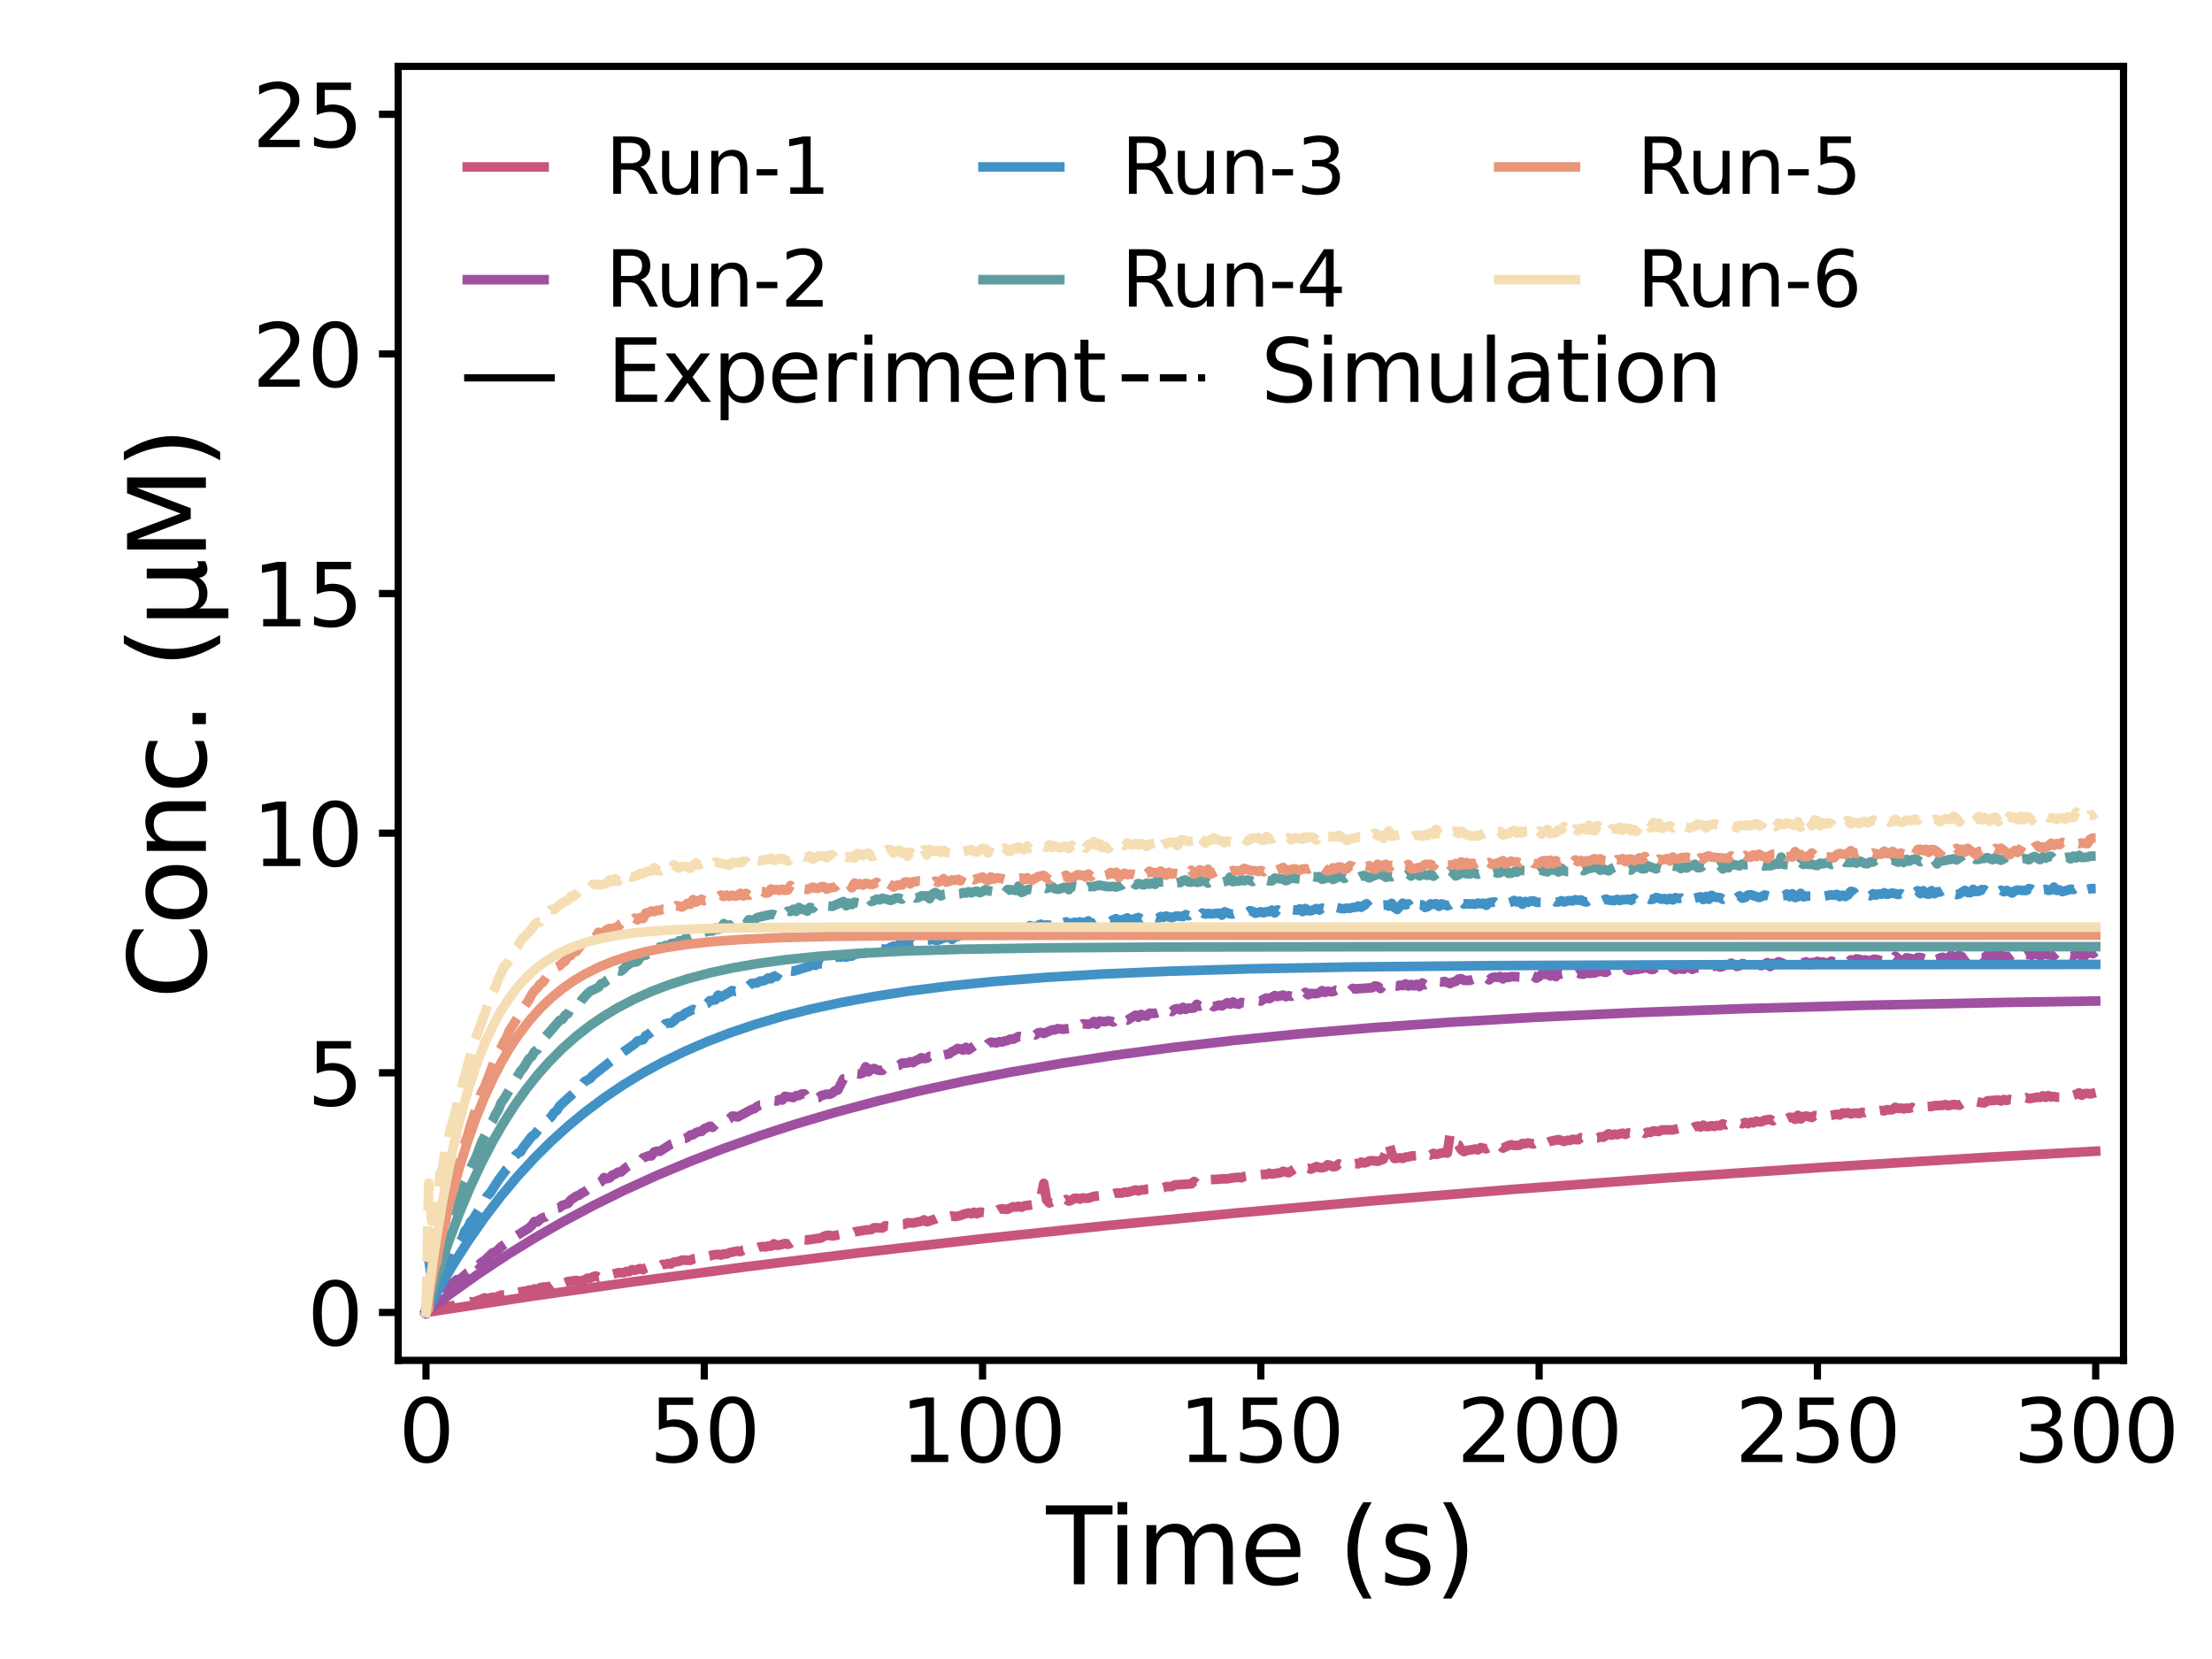 <?xml version="1.0" encoding="utf-8" standalone="no"?>
<!DOCTYPE svg PUBLIC "-//W3C//DTD SVG 1.1//EN"
  "http://www.w3.org/Graphics/SVG/1.1/DTD/svg11.dtd">
<svg xmlns:xlink="http://www.w3.org/1999/xlink" width="460.8pt" height="345.6pt" viewBox="0 0 460.8 345.6" xmlns="http://www.w3.org/2000/svg" version="1.1">
 <defs>
  <style type="text/css">*{stroke-linejoin: round; stroke-linecap: butt}</style>
 </defs>
 <g id="figure_1">
  <g id="patch_1">
   <path d="M 0 345.6 
L 460.8 345.6 
L 460.8 0 
L 0 0 
z
" style="fill: #ffffff"/>
  </g>
  <g id="axes_1">
   <g id="patch_2">
    <path d="M 82.944 283.392 
L 442.368 283.392 
L 442.368 13.824 
L 82.944 13.824 
z
" style="fill: #ffffff"/>
   </g>
   <g id="matplotlib.axis_1">
    <g id="xtick_1">
     <g id="line2d_1">
      <defs>
       <path id="m63c1ce6d0d" d="M 0 0 
L 0 4 
" style="stroke: #000000; stroke-width: 1.5"/>
      </defs>
      <g>
       <use xlink:href="#m63c1ce6d0d" x="88.741" y="283.392" style="stroke: #000000; stroke-width: 1.5"/>
      </g>
     </g>
     <g id="text_1">
      <!-- 0 -->
      <g transform="translate(83.015 304.569)scale(0.18 -0.18)">
       <defs>
        <path id="DejaVuSans-30" d="M 2034 4250 
Q 1547 4250 1301 3770 
Q 1056 3291 1056 2328 
Q 1056 1369 1301 889 
Q 1547 409 2034 409 
Q 2525 409 2770 889 
Q 3016 1369 3016 2328 
Q 3016 3291 2770 3770 
Q 2525 4250 2034 4250 
z
M 2034 4750 
Q 2819 4750 3233 4129 
Q 3647 3509 3647 2328 
Q 3647 1150 3233 529 
Q 2819 -91 2034 -91 
Q 1250 -91 836 529 
Q 422 1150 422 2328 
Q 422 3509 836 4129 
Q 1250 4750 2034 4750 
z
" transform="scale(0.016)"/>
       </defs>
       <use xlink:href="#DejaVuSans-30"/>
      </g>
     </g>
    </g>
    <g id="xtick_2">
     <g id="line2d_2">
      <g>
       <use xlink:href="#m63c1ce6d0d" x="146.713" y="283.392" style="stroke: #000000; stroke-width: 1.5"/>
      </g>
     </g>
     <g id="text_2">
      <!-- 50 -->
      <g transform="translate(135.26 304.569)scale(0.18 -0.18)">
       <defs>
        <path id="DejaVuSans-35" d="M 691 4666 
L 3169 4666 
L 3169 4134 
L 1269 4134 
L 1269 2991 
Q 1406 3038 1543 3061 
Q 1681 3084 1819 3084 
Q 2600 3084 3056 2656 
Q 3513 2228 3513 1497 
Q 3513 744 3044 326 
Q 2575 -91 1722 -91 
Q 1428 -91 1123 -41 
Q 819 9 494 109 
L 494 744 
Q 775 591 1075 516 
Q 1375 441 1709 441 
Q 2250 441 2565 725 
Q 2881 1009 2881 1497 
Q 2881 1984 2565 2268 
Q 2250 2553 1709 2553 
Q 1456 2553 1204 2497 
Q 953 2441 691 2322 
L 691 4666 
z
" transform="scale(0.016)"/>
       </defs>
       <use xlink:href="#DejaVuSans-35"/>
       <use xlink:href="#DejaVuSans-30" x="63.623"/>
      </g>
     </g>
    </g>
    <g id="xtick_3">
     <g id="line2d_3">
      <g>
       <use xlink:href="#m63c1ce6d0d" x="204.684" y="283.392" style="stroke: #000000; stroke-width: 1.5"/>
      </g>
     </g>
     <g id="text_3">
      <!-- 100 -->
      <g transform="translate(187.506 304.569)scale(0.18 -0.18)">
       <defs>
        <path id="DejaVuSans-31" d="M 794 531 
L 1825 531 
L 1825 4091 
L 703 3866 
L 703 4441 
L 1819 4666 
L 2450 4666 
L 2450 531 
L 3481 531 
L 3481 0 
L 794 0 
L 794 531 
z
" transform="scale(0.016)"/>
       </defs>
       <use xlink:href="#DejaVuSans-31"/>
       <use xlink:href="#DejaVuSans-30" x="63.623"/>
       <use xlink:href="#DejaVuSans-30" x="127.246"/>
      </g>
     </g>
    </g>
    <g id="xtick_4">
     <g id="line2d_4">
      <g>
       <use xlink:href="#m63c1ce6d0d" x="262.656" y="283.392" style="stroke: #000000; stroke-width: 1.5"/>
      </g>
     </g>
     <g id="text_4">
      <!-- 150 -->
      <g transform="translate(245.477 304.569)scale(0.18 -0.18)">
       <use xlink:href="#DejaVuSans-31"/>
       <use xlink:href="#DejaVuSans-35" x="63.623"/>
       <use xlink:href="#DejaVuSans-30" x="127.246"/>
      </g>
     </g>
    </g>
    <g id="xtick_5">
     <g id="line2d_5">
      <g>
       <use xlink:href="#m63c1ce6d0d" x="320.628" y="283.392" style="stroke: #000000; stroke-width: 1.5"/>
      </g>
     </g>
     <g id="text_5">
      <!-- 200 -->
      <g transform="translate(303.449 304.569)scale(0.18 -0.18)">
       <defs>
        <path id="DejaVuSans-32" d="M 1228 531 
L 3431 531 
L 3431 0 
L 469 0 
L 469 531 
Q 828 903 1448 1529 
Q 2069 2156 2228 2338 
Q 2531 2678 2651 2914 
Q 2772 3150 2772 3378 
Q 2772 3750 2511 3984 
Q 2250 4219 1831 4219 
Q 1534 4219 1204 4116 
Q 875 4013 500 3803 
L 500 4441 
Q 881 4594 1212 4672 
Q 1544 4750 1819 4750 
Q 2544 4750 2975 4387 
Q 3406 4025 3406 3419 
Q 3406 3131 3298 2873 
Q 3191 2616 2906 2266 
Q 2828 2175 2409 1742 
Q 1991 1309 1228 531 
z
" transform="scale(0.016)"/>
       </defs>
       <use xlink:href="#DejaVuSans-32"/>
       <use xlink:href="#DejaVuSans-30" x="63.623"/>
       <use xlink:href="#DejaVuSans-30" x="127.246"/>
      </g>
     </g>
    </g>
    <g id="xtick_6">
     <g id="line2d_6">
      <g>
       <use xlink:href="#m63c1ce6d0d" x="378.599" y="283.392" style="stroke: #000000; stroke-width: 1.5"/>
      </g>
     </g>
     <g id="text_6">
      <!-- 250 -->
      <g transform="translate(361.42 304.569)scale(0.18 -0.18)">
       <use xlink:href="#DejaVuSans-32"/>
       <use xlink:href="#DejaVuSans-35" x="63.623"/>
       <use xlink:href="#DejaVuSans-30" x="127.246"/>
      </g>
     </g>
    </g>
    <g id="xtick_7">
     <g id="line2d_7">
      <g>
       <use xlink:href="#m63c1ce6d0d" x="436.571" y="283.392" style="stroke: #000000; stroke-width: 1.5"/>
      </g>
     </g>
     <g id="text_7">
      <!-- 300 -->
      <g transform="translate(419.392 304.569)scale(0.18 -0.18)">
       <defs>
        <path id="DejaVuSans-33" d="M 2597 2516 
Q 3050 2419 3304 2112 
Q 3559 1806 3559 1356 
Q 3559 666 3084 287 
Q 2609 -91 1734 -91 
Q 1441 -91 1130 -33 
Q 819 25 488 141 
L 488 750 
Q 750 597 1062 519 
Q 1375 441 1716 441 
Q 2309 441 2620 675 
Q 2931 909 2931 1356 
Q 2931 1769 2642 2001 
Q 2353 2234 1838 2234 
L 1294 2234 
L 1294 2753 
L 1863 2753 
Q 2328 2753 2575 2939 
Q 2822 3125 2822 3475 
Q 2822 3834 2567 4026 
Q 2313 4219 1838 4219 
Q 1578 4219 1281 4162 
Q 984 4106 628 3988 
L 628 4550 
Q 988 4650 1302 4700 
Q 1616 4750 1894 4750 
Q 2613 4750 3031 4423 
Q 3450 4097 3450 3541 
Q 3450 3153 3228 2886 
Q 3006 2619 2597 2516 
z
" transform="scale(0.016)"/>
       </defs>
       <use xlink:href="#DejaVuSans-33"/>
       <use xlink:href="#DejaVuSans-30" x="63.623"/>
       <use xlink:href="#DejaVuSans-30" x="127.246"/>
      </g>
     </g>
    </g>
    <g id="text_8">
     <!-- Time (s) -->
     <g transform="translate(217.932 330.029)scale(0.22 -0.22)">
      <defs>
       <path id="DejaVuSans-54" d="M -19 4666 
L 3928 4666 
L 3928 4134 
L 2272 4134 
L 2272 0 
L 1638 0 
L 1638 4134 
L -19 4134 
L -19 4666 
z
" transform="scale(0.016)"/>
       <path id="DejaVuSans-69" d="M 603 3500 
L 1178 3500 
L 1178 0 
L 603 0 
L 603 3500 
z
M 603 4863 
L 1178 4863 
L 1178 4134 
L 603 4134 
L 603 4863 
z
" transform="scale(0.016)"/>
       <path id="DejaVuSans-6d" d="M 3328 2828 
Q 3544 3216 3844 3400 
Q 4144 3584 4550 3584 
Q 5097 3584 5394 3201 
Q 5691 2819 5691 2113 
L 5691 0 
L 5113 0 
L 5113 2094 
Q 5113 2597 4934 2840 
Q 4756 3084 4391 3084 
Q 3944 3084 3684 2787 
Q 3425 2491 3425 1978 
L 3425 0 
L 2847 0 
L 2847 2094 
Q 2847 2600 2669 2842 
Q 2491 3084 2119 3084 
Q 1678 3084 1418 2786 
Q 1159 2488 1159 1978 
L 1159 0 
L 581 0 
L 581 3500 
L 1159 3500 
L 1159 2956 
Q 1356 3278 1631 3431 
Q 1906 3584 2284 3584 
Q 2666 3584 2933 3390 
Q 3200 3197 3328 2828 
z
" transform="scale(0.016)"/>
       <path id="DejaVuSans-65" d="M 3597 1894 
L 3597 1613 
L 953 1613 
Q 991 1019 1311 708 
Q 1631 397 2203 397 
Q 2534 397 2845 478 
Q 3156 559 3463 722 
L 3463 178 
Q 3153 47 2828 -22 
Q 2503 -91 2169 -91 
Q 1331 -91 842 396 
Q 353 884 353 1716 
Q 353 2575 817 3079 
Q 1281 3584 2069 3584 
Q 2775 3584 3186 3129 
Q 3597 2675 3597 1894 
z
M 3022 2063 
Q 3016 2534 2758 2815 
Q 2500 3097 2075 3097 
Q 1594 3097 1305 2825 
Q 1016 2553 972 2059 
L 3022 2063 
z
" transform="scale(0.016)"/>
       <path id="DejaVuSans-20" transform="scale(0.016)"/>
       <path id="DejaVuSans-28" d="M 1984 4856 
Q 1566 4138 1362 3434 
Q 1159 2731 1159 2009 
Q 1159 1288 1364 580 
Q 1569 -128 1984 -844 
L 1484 -844 
Q 1016 -109 783 600 
Q 550 1309 550 2009 
Q 550 2706 781 3412 
Q 1013 4119 1484 4856 
L 1984 4856 
z
" transform="scale(0.016)"/>
       <path id="DejaVuSans-73" d="M 2834 3397 
L 2834 2853 
Q 2591 2978 2328 3040 
Q 2066 3103 1784 3103 
Q 1356 3103 1142 2972 
Q 928 2841 928 2578 
Q 928 2378 1081 2264 
Q 1234 2150 1697 2047 
L 1894 2003 
Q 2506 1872 2764 1633 
Q 3022 1394 3022 966 
Q 3022 478 2636 193 
Q 2250 -91 1575 -91 
Q 1294 -91 989 -36 
Q 684 19 347 128 
L 347 722 
Q 666 556 975 473 
Q 1284 391 1588 391 
Q 1994 391 2212 530 
Q 2431 669 2431 922 
Q 2431 1156 2273 1281 
Q 2116 1406 1581 1522 
L 1381 1569 
Q 847 1681 609 1914 
Q 372 2147 372 2553 
Q 372 3047 722 3315 
Q 1072 3584 1716 3584 
Q 2034 3584 2315 3537 
Q 2597 3491 2834 3397 
z
" transform="scale(0.016)"/>
       <path id="DejaVuSans-29" d="M 513 4856 
L 1013 4856 
Q 1481 4119 1714 3412 
Q 1947 2706 1947 2009 
Q 1947 1309 1714 600 
Q 1481 -109 1013 -844 
L 513 -844 
Q 928 -128 1133 580 
Q 1338 1288 1338 2009 
Q 1338 2731 1133 3434 
Q 928 4138 513 4856 
z
" transform="scale(0.016)"/>
      </defs>
      <use xlink:href="#DejaVuSans-54"/>
      <use xlink:href="#DejaVuSans-69" x="57.959"/>
      <use xlink:href="#DejaVuSans-6d" x="85.742"/>
      <use xlink:href="#DejaVuSans-65" x="183.154"/>
      <use xlink:href="#DejaVuSans-20" x="244.678"/>
      <use xlink:href="#DejaVuSans-28" x="276.465"/>
      <use xlink:href="#DejaVuSans-73" x="315.479"/>
      <use xlink:href="#DejaVuSans-29" x="367.578"/>
     </g>
    </g>
   </g>
   <g id="matplotlib.axis_2">
    <g id="ytick_1">
     <g id="line2d_8">
      <defs>
       <path id="m0b728414b5" d="M 0 0 
L -4 0 
" style="stroke: #000000; stroke-width: 1.5"/>
      </defs>
      <g>
       <use xlink:href="#m0b728414b5" x="82.944" y="273.408" style="stroke: #000000; stroke-width: 1.5"/>
      </g>
     </g>
     <g id="text_9">
      <!-- 0 -->
      <g transform="translate(63.992 280.247)scale(0.18 -0.18)">
       <use xlink:href="#DejaVuSans-30"/>
      </g>
     </g>
    </g>
    <g id="ytick_2">
     <g id="line2d_9">
      <g>
       <use xlink:href="#m0b728414b5" x="82.944" y="223.488" style="stroke: #000000; stroke-width: 1.5"/>
      </g>
     </g>
     <g id="text_10">
      <!-- 5 -->
      <g transform="translate(63.992 230.327)scale(0.18 -0.18)">
       <use xlink:href="#DejaVuSans-35"/>
      </g>
     </g>
    </g>
    <g id="ytick_3">
     <g id="line2d_10">
      <g>
       <use xlink:href="#m0b728414b5" x="82.944" y="173.568" style="stroke: #000000; stroke-width: 1.5"/>
      </g>
     </g>
     <g id="text_11">
      <!-- 10 -->
      <g transform="translate(52.539 180.407)scale(0.18 -0.18)">
       <use xlink:href="#DejaVuSans-31"/>
       <use xlink:href="#DejaVuSans-30" x="63.623"/>
      </g>
     </g>
    </g>
    <g id="ytick_4">
     <g id="line2d_11">
      <g>
       <use xlink:href="#m0b728414b5" x="82.944" y="123.648" style="stroke: #000000; stroke-width: 1.5"/>
      </g>
     </g>
     <g id="text_12">
      <!-- 15 -->
      <g transform="translate(52.539 130.487)scale(0.18 -0.18)">
       <use xlink:href="#DejaVuSans-31"/>
       <use xlink:href="#DejaVuSans-35" x="63.623"/>
      </g>
     </g>
    </g>
    <g id="ytick_5">
     <g id="line2d_12">
      <g>
       <use xlink:href="#m0b728414b5" x="82.944" y="73.728" style="stroke: #000000; stroke-width: 1.5"/>
      </g>
     </g>
     <g id="text_13">
      <!-- 20 -->
      <g transform="translate(52.539 80.567)scale(0.18 -0.18)">
       <use xlink:href="#DejaVuSans-32"/>
       <use xlink:href="#DejaVuSans-30" x="63.623"/>
      </g>
     </g>
    </g>
    <g id="ytick_6">
     <g id="line2d_13">
      <g>
       <use xlink:href="#m0b728414b5" x="82.944" y="23.808" style="stroke: #000000; stroke-width: 1.5"/>
      </g>
     </g>
     <g id="text_14">
      <!-- 25 -->
      <g transform="translate(52.539 30.647)scale(0.18 -0.18)">
       <use xlink:href="#DejaVuSans-32"/>
       <use xlink:href="#DejaVuSans-35" x="63.623"/>
      </g>
     </g>
    </g>
    <g id="text_15">
     <!-- Conc. ($\mu$M) -->
     <g transform="translate(42.919 208.118)rotate(-90)scale(0.22 -0.22)">
      <defs>
       <path id="DejaVuSans-43" d="M 4122 4306 
L 4122 3641 
Q 3803 3938 3442 4084 
Q 3081 4231 2675 4231 
Q 1875 4231 1450 3742 
Q 1025 3253 1025 2328 
Q 1025 1406 1450 917 
Q 1875 428 2675 428 
Q 3081 428 3442 575 
Q 3803 722 4122 1019 
L 4122 359 
Q 3791 134 3420 21 
Q 3050 -91 2638 -91 
Q 1578 -91 968 557 
Q 359 1206 359 2328 
Q 359 3453 968 4101 
Q 1578 4750 2638 4750 
Q 3056 4750 3426 4639 
Q 3797 4528 4122 4306 
z
" transform="scale(0.016)"/>
       <path id="DejaVuSans-6f" d="M 1959 3097 
Q 1497 3097 1228 2736 
Q 959 2375 959 1747 
Q 959 1119 1226 758 
Q 1494 397 1959 397 
Q 2419 397 2687 759 
Q 2956 1122 2956 1747 
Q 2956 2369 2687 2733 
Q 2419 3097 1959 3097 
z
M 1959 3584 
Q 2709 3584 3137 3096 
Q 3566 2609 3566 1747 
Q 3566 888 3137 398 
Q 2709 -91 1959 -91 
Q 1206 -91 779 398 
Q 353 888 353 1747 
Q 353 2609 779 3096 
Q 1206 3584 1959 3584 
z
" transform="scale(0.016)"/>
       <path id="DejaVuSans-6e" d="M 3513 2113 
L 3513 0 
L 2938 0 
L 2938 2094 
Q 2938 2591 2744 2837 
Q 2550 3084 2163 3084 
Q 1697 3084 1428 2787 
Q 1159 2491 1159 1978 
L 1159 0 
L 581 0 
L 581 3500 
L 1159 3500 
L 1159 2956 
Q 1366 3272 1645 3428 
Q 1925 3584 2291 3584 
Q 2894 3584 3203 3211 
Q 3513 2838 3513 2113 
z
" transform="scale(0.016)"/>
       <path id="DejaVuSans-63" d="M 3122 3366 
L 3122 2828 
Q 2878 2963 2633 3030 
Q 2388 3097 2138 3097 
Q 1578 3097 1268 2742 
Q 959 2388 959 1747 
Q 959 1106 1268 751 
Q 1578 397 2138 397 
Q 2388 397 2633 464 
Q 2878 531 3122 666 
L 3122 134 
Q 2881 22 2623 -34 
Q 2366 -91 2075 -91 
Q 1284 -91 818 406 
Q 353 903 353 1747 
Q 353 2603 823 3093 
Q 1294 3584 2113 3584 
Q 2378 3584 2631 3529 
Q 2884 3475 3122 3366 
z
" transform="scale(0.016)"/>
       <path id="DejaVuSans-2e" d="M 684 794 
L 1344 794 
L 1344 0 
L 684 0 
L 684 794 
z
" transform="scale(0.016)"/>
       <path id="DejaVuSans-3bc" d="M 544 -1331 
L 544 3500 
L 1119 3500 
L 1119 1325 
Q 1119 872 1334 640 
Q 1550 409 1972 409 
Q 2434 409 2667 671 
Q 2900 934 2900 1459 
L 2900 3500 
L 3475 3500 
L 3475 806 
Q 3475 619 3529 530 
Q 3584 441 3700 441 
Q 3728 441 3778 458 
Q 3828 475 3916 513 
L 3916 50 
Q 3788 -22 3673 -56 
Q 3559 -91 3450 -91 
Q 3234 -91 3106 31 
Q 2978 153 2931 403 
Q 2775 156 2548 32 
Q 2322 -91 2016 -91 
Q 1697 -91 1473 31 
Q 1250 153 1119 397 
L 1119 -1331 
L 544 -1331 
z
" transform="scale(0.016)"/>
       <path id="DejaVuSans-4d" d="M 628 4666 
L 1569 4666 
L 2759 1491 
L 3956 4666 
L 4897 4666 
L 4897 0 
L 4281 0 
L 4281 4097 
L 3078 897 
L 2444 897 
L 1241 4097 
L 1241 0 
L 628 0 
L 628 4666 
z
" transform="scale(0.016)"/>
      </defs>
      <use xlink:href="#DejaVuSans-43" transform="translate(0 0.125)"/>
      <use xlink:href="#DejaVuSans-6f" transform="translate(69.824 0.125)"/>
      <use xlink:href="#DejaVuSans-6e" transform="translate(131.006 0.125)"/>
      <use xlink:href="#DejaVuSans-63" transform="translate(194.385 0.125)"/>
      <use xlink:href="#DejaVuSans-2e" transform="translate(249.365 0.125)"/>
      <use xlink:href="#DejaVuSans-20" transform="translate(281.152 0.125)"/>
      <use xlink:href="#DejaVuSans-28" transform="translate(312.939 0.125)"/>
      <use xlink:href="#DejaVuSans-3bc" transform="translate(351.953 0.125)"/>
      <use xlink:href="#DejaVuSans-4d" transform="translate(415.576 0.125)"/>
      <use xlink:href="#DejaVuSans-29" transform="translate(501.855 0.125)"/>
     </g>
    </g>
   </g>
   <g id="line2d_14">
    <path d="M 88.741 273.408 
L 110.191 270.124 
L 132.22 266.978 
L 155.409 263.895 
L 179.177 260.96 
L 204.105 258.109 
L 230.192 255.352 
L 257.439 252.7 
L 285.845 250.162 
L 315.41 247.744 
L 346.715 245.41 
L 379.759 243.175 
L 414.542 241.049 
L 436.571 239.814 
L 436.571 239.814 
" clip-path="url(#pbe43ad336b)" style="fill: none; stroke: #c8557c; stroke-width: 2; stroke-linecap: square"/>
   </g>
   <g id="line2d_15">
    <path d="M 88.741 273.408 
L 89.321 272.23 
L 89.901 272.794 
L 90.48 272.739 
L 91.06 272.48 
L 91.64 272.641 
L 92.799 272.397 
L 93.379 272.046 
L 93.959 272.157 
L 95.118 271.662 
L 96.857 271.614 
L 97.437 271.326 
L 98.017 271.173 
L 98.596 271.266 
L 100.335 270.637 
L 100.915 270.363 
L 101.495 270.522 
L 102.654 270.227 
L 103.234 270.277 
L 104.393 269.79 
L 105.553 269.722 
L 106.133 269.546 
L 106.712 269.782 
L 107.292 269.268 
L 109.031 269.007 
L 109.611 268.947 
L 110.191 268.745 
L 110.77 268.743 
L 111.35 268.497 
L 111.93 268.657 
L 112.51 268.248 
L 113.089 268.133 
L 114.249 268.054 
L 114.828 267.893 
L 115.408 267.492 
L 115.988 268.024 
L 116.568 267.557 
L 117.147 267.433 
L 118.307 266.958 
L 120.046 266.736 
L 120.626 266.883 
L 121.785 266.645 
L 122.365 266.278 
L 122.944 266.295 
L 123.524 265.984 
L 124.104 265.809 
L 124.684 266.07 
L 125.263 265.971 
L 125.843 265.5 
L 127.002 265.614 
L 128.742 265.128 
L 129.901 265.137 
L 130.481 264.856 
L 131.06 264.912 
L 131.64 264.493 
L 132.22 264.616 
L 133.379 264.27 
L 133.959 264.494 
L 134.539 264.136 
L 135.698 263.689 
L 137.437 263.743 
L 138.017 263.394 
L 138.597 263.39 
L 139.176 263.212 
L 139.756 263.311 
L 140.336 262.927 
L 141.495 262.75 
L 142.075 262.492 
L 143.814 262.556 
L 144.394 262.257 
L 144.974 262.171 
L 145.553 262.383 
L 146.133 261.928 
L 147.292 261.739 
L 147.872 261.652 
L 148.452 261.421 
L 149.611 261.307 
L 150.191 261.465 
L 150.771 261.196 
L 151.351 261.244 
L 151.93 260.961 
L 153.09 260.715 
L 153.669 260.614 
L 154.249 260.73 
L 154.829 260.432 
L 155.988 260.233 
L 156.568 260.415 
L 158.307 259.745 
L 158.887 259.687 
L 159.467 259.752 
L 160.046 259.552 
L 160.626 259.614 
L 161.206 259.108 
L 161.785 259.415 
L 162.365 259.376 
L 163.525 259.034 
L 164.104 259.219 
L 164.684 258.999 
L 165.264 258.613 
L 165.843 258.79 
L 166.423 258.279 
L 167.003 258.538 
L 167.583 258.261 
L 168.162 258.303 
L 171.061 257.894 
L 171.641 257.529 
L 172.22 257.368 
L 172.8 257.329 
L 173.38 257.49 
L 175.119 257.153 
L 176.278 256.994 
L 177.438 256.903 
L 178.017 256.617 
L 180.336 256.243 
L 181.496 256.152 
L 182.075 255.757 
L 183.815 255.819 
L 184.394 255.357 
L 185.554 255.488 
L 186.133 255.194 
L 186.713 255.108 
L 187.293 255.217 
L 187.873 255.062 
L 188.452 255.039 
L 189.032 254.726 
L 190.191 254.774 
L 191.931 254.415 
L 192.51 254.114 
L 193.09 254.526 
L 194.829 253.957 
L 195.409 253.68 
L 195.989 253.947 
L 196.568 253.556 
L 197.148 253.582 
L 198.308 253.299 
L 198.887 253.439 
L 200.047 253.234 
L 200.626 252.977 
L 201.786 252.677 
L 202.366 252.865 
L 202.945 252.528 
L 203.525 252.861 
L 204.105 252.505 
L 205.264 252.607 
L 205.844 252.191 
L 207.003 252.016 
L 207.583 252.282 
L 208.163 251.923 
L 208.742 251.807 
L 209.322 251.912 
L 209.902 251.902 
L 211.061 251.379 
L 211.641 251.46 
L 212.221 251.292 
L 212.8 251.491 
L 213.38 251.207 
L 215.119 250.96 
L 216.279 250.508 
L 216.858 249.308 
L 217.438 246.51 
L 218.018 249.947 
L 218.598 250.599 
L 219.757 250.177 
L 220.337 250.471 
L 220.916 249.95 
L 221.496 250.224 
L 222.076 249.868 
L 222.656 250.218 
L 223.235 250.011 
L 223.815 249.611 
L 224.395 249.608 
L 224.974 249.808 
L 225.554 249.536 
L 226.134 249.633 
L 226.714 249.602 
L 227.873 249.219 
L 229.032 249.097 
L 229.612 248.876 
L 230.772 248.685 
L 231.351 248.858 
L 232.511 248.516 
L 233.67 248.553 
L 234.25 248.339 
L 234.83 248.389 
L 236.569 247.89 
L 237.148 248.095 
L 237.728 247.877 
L 238.308 247.872 
L 238.888 247.725 
L 240.627 247.636 
L 241.207 247.442 
L 241.786 247.496 
L 242.366 247.399 
L 242.946 247.177 
L 244.105 247.189 
L 244.685 246.845 
L 248.163 246.625 
L 248.743 246.114 
L 249.323 246.591 
L 250.482 246.239 
L 251.062 246.294 
L 251.641 246.072 
L 252.221 245.723 
L 253.96 245.647 
L 254.54 245.564 
L 255.699 245.57 
L 256.859 245.353 
L 258.018 245.254 
L 258.598 245.364 
L 259.178 245.083 
L 259.757 244.991 
L 260.337 245.063 
L 260.917 244.755 
L 261.497 244.849 
L 263.236 244.631 
L 263.815 244.67 
L 264.395 244.409 
L 264.975 244.565 
L 266.714 244.312 
L 267.294 244.003 
L 268.453 244.3 
L 269.613 243.564 
L 270.192 244.029 
L 270.772 243.581 
L 272.511 243.363 
L 273.091 243.56 
L 274.25 243.014 
L 274.83 243.217 
L 275.41 243.279 
L 275.989 243.13 
L 276.569 242.643 
L 277.149 242.765 
L 277.729 243.084 
L 278.308 242.965 
L 278.888 242.455 
L 279.468 242.652 
L 280.047 242.539 
L 280.627 242.709 
L 282.366 242.383 
L 282.946 242.454 
L 283.526 242.092 
L 284.105 242.259 
L 284.685 242.153 
L 285.265 241.839 
L 285.845 241.787 
L 287.004 241.923 
L 288.164 241.485 
L 288.743 239.987 
L 289.323 238.015 
L 289.903 240.245 
L 290.482 241.336 
L 291.642 241.199 
L 292.222 241.327 
L 292.801 241.043 
L 293.381 241.015 
L 293.961 240.824 
L 296.28 240.666 
L 296.859 240.913 
L 297.439 240.464 
L 298.019 240.616 
L 298.598 240.264 
L 299.178 240.49 
L 300.338 240.188 
L 300.917 240.098 
L 301.497 240.21 
L 302.077 236.254 
L 302.656 237.143 
L 303.236 238.308 
L 303.816 238.501 
L 304.396 239.515 
L 304.975 239.915 
L 305.555 239.667 
L 306.714 239.501 
L 307.294 239.356 
L 307.874 239.548 
L 308.454 239.059 
L 309.613 239.332 
L 310.193 239.025 
L 310.772 239.49 
L 311.352 239.078 
L 311.932 238.943 
L 312.512 238.634 
L 313.091 239.183 
L 314.251 238.628 
L 314.83 238.468 
L 315.41 238.629 
L 316.57 238.574 
L 317.149 238.206 
L 317.729 238.256 
L 318.309 238.094 
L 319.468 238.315 
L 320.048 237.976 
L 321.207 238.204 
L 321.787 237.782 
L 322.367 238.021 
L 322.946 237.756 
L 324.686 237.401 
L 325.845 237.788 
L 326.425 237.563 
L 327.004 237.579 
L 327.584 237.343 
L 328.744 237.43 
L 329.323 236.982 
L 331.063 237.087 
L 331.642 236.934 
L 332.802 237.033 
L 333.381 236.799 
L 333.961 236.924 
L 335.121 236.183 
L 335.7 236.48 
L 336.28 236.259 
L 336.86 236.375 
L 338.019 236.063 
L 338.599 236.321 
L 339.179 236.011 
L 340.338 236.153 
L 341.497 236.241 
L 342.077 235.778 
L 342.657 236.12 
L 343.237 235.844 
L 343.816 235.91 
L 344.396 235.581 
L 345.555 235.717 
L 346.135 235.383 
L 348.454 235.383 
L 349.613 235.112 
L 350.193 235.229 
L 350.773 235.071 
L 352.512 235.079 
L 353.092 234.714 
L 353.671 234.575 
L 354.251 234.79 
L 354.831 234.387 
L 355.411 234.683 
L 355.99 234.686 
L 356.57 234.501 
L 357.15 234.647 
L 357.729 234.443 
L 358.309 234.52 
L 358.889 234.129 
L 359.469 234.34 
L 360.048 234.03 
L 360.628 233.997 
L 361.208 234.139 
L 361.787 234.09 
L 362.367 233.887 
L 362.947 234.107 
L 363.527 233.819 
L 364.106 234.093 
L 364.686 233.786 
L 365.266 233.914 
L 365.845 233.551 
L 366.425 233.705 
L 367.005 233.674 
L 367.585 233.364 
L 368.744 233.188 
L 369.324 233.497 
L 369.903 232.99 
L 370.483 232.872 
L 371.643 233.31 
L 372.802 232.75 
L 373.382 232.786 
L 373.961 233.178 
L 374.541 232.335 
L 375.121 233.117 
L 375.701 232.593 
L 376.28 232.489 
L 377.44 232.784 
L 378.02 232.395 
L 379.179 232.567 
L 379.759 232.761 
L 380.338 232.395 
L 380.918 232.432 
L 382.657 232.129 
L 383.237 232.285 
L 383.817 231.847 
L 384.396 231.916 
L 384.976 231.807 
L 385.556 232.056 
L 386.136 231.902 
L 386.715 231.873 
L 387.295 231.981 
L 387.875 231.726 
L 388.454 231.766 
L 389.034 231.524 
L 389.614 231.565 
L 390.194 231.457 
L 390.773 231.508 
L 391.933 231.32 
L 392.512 231.413 
L 393.092 231.165 
L 393.672 231.229 
L 394.252 231.152 
L 394.831 230.662 
L 395.411 230.903 
L 395.991 230.823 
L 396.57 231.012 
L 397.15 230.841 
L 397.73 230.894 
L 398.31 230.69 
L 398.889 231.029 
L 399.469 230.617 
L 401.788 230.491 
L 402.368 230.502 
L 402.947 230.327 
L 404.686 230.268 
L 405.266 230.102 
L 405.846 230.328 
L 407.005 230.078 
L 408.165 230.248 
L 408.744 229.879 
L 409.324 229.899 
L 411.643 229.486 
L 412.802 229.723 
L 413.382 229.757 
L 413.962 229.336 
L 416.281 229.154 
L 416.86 229.359 
L 417.44 229.049 
L 418.02 229.241 
L 418.6 229.032 
L 419.179 229.117 
L 419.759 228.897 
L 420.919 228.993 
L 422.078 228.66 
L 422.658 228.864 
L 423.817 228.693 
L 424.397 228.558 
L 424.977 228.628 
L 425.556 228.285 
L 426.136 228.603 
L 426.716 228.224 
L 427.295 228.517 
L 427.875 228.42 
L 428.455 228.564 
L 429.035 228.569 
L 429.614 228.285 
L 430.194 228.371 
L 430.774 227.975 
L 431.353 228.19 
L 431.933 228.137 
L 432.513 227.961 
L 433.093 227.654 
L 433.672 228.162 
L 434.252 227.816 
L 434.832 227.768 
L 435.411 227.886 
L 436.571 227.6 
L 436.571 227.6 
" clip-path="url(#pbe43ad336b)" style="fill: none; stroke-dasharray: 7.4,3.2; stroke-dashoffset: 0; stroke: #c8557c; stroke-width: 2"/>
   </g>
   <g id="line2d_16">
    <path d="M 88.741 273.408 
L 93.959 269.438 
L 99.756 265.317 
L 105.553 261.48 
L 111.35 257.907 
L 117.147 254.577 
L 123.524 251.175 
L 129.901 248.025 
L 136.858 244.853 
L 143.814 241.934 
L 150.771 239.248 
L 158.307 236.577 
L 165.843 234.134 
L 173.959 231.735 
L 182.655 229.405 
L 191.351 227.301 
L 200.626 225.28 
L 210.482 223.359 
L 220.916 221.55 
L 231.931 219.864 
L 244.105 218.233 
L 256.859 216.753 
L 270.772 215.367 
L 285.845 214.095 
L 302.077 212.95 
L 320.048 211.906 
L 340.338 210.959 
L 362.947 210.132 
L 389.034 209.407 
L 419.179 208.798 
L 436.571 208.531 
L 436.571 208.531 
" clip-path="url(#pbe43ad336b)" style="fill: none; stroke: #a050a0; stroke-width: 2; stroke-linecap: square"/>
   </g>
   <g id="line2d_17">
    <path d="M 88.741 273.408 
L 89.321 269.24 
L 89.901 271.998 
L 90.48 271.224 
L 91.06 270.049 
L 91.64 269.372 
L 92.219 268.189 
L 92.799 268.284 
L 93.379 267.942 
L 93.959 267.255 
L 94.538 267.232 
L 95.118 266.584 
L 95.698 266.592 
L 97.437 265.1 
L 98.017 264.776 
L 98.596 264.228 
L 99.176 262.968 
L 99.756 263.495 
L 100.335 262.952 
L 100.915 262.614 
L 102.654 260.955 
L 103.234 260.837 
L 104.393 259.725 
L 106.712 258.151 
L 107.292 257.634 
L 110.191 255.814 
L 110.77 255.28 
L 111.35 254.453 
L 111.93 254.576 
L 112.51 254.001 
L 113.089 253.664 
L 113.669 253.506 
L 114.828 252.479 
L 115.408 252.381 
L 115.988 251.682 
L 116.568 251.578 
L 117.147 251.09 
L 118.307 250.709 
L 118.886 249.989 
L 120.046 249.178 
L 120.626 248.991 
L 121.205 248.545 
L 121.785 248.273 
L 122.365 247.861 
L 122.944 247.964 
L 124.104 246.762 
L 125.263 246.119 
L 125.843 245.311 
L 126.423 245.548 
L 127.002 245.381 
L 127.582 244.773 
L 128.162 244.604 
L 128.742 244.18 
L 129.321 244.167 
L 130.481 243.165 
L 131.64 242.467 
L 132.8 242.163 
L 133.379 241.846 
L 133.959 241.209 
L 135.118 240.773 
L 135.698 240.803 
L 136.278 239.974 
L 136.858 239.797 
L 137.437 239.86 
L 139.756 238.37 
L 140.916 237.965 
L 141.495 238.067 
L 142.075 237.187 
L 142.655 237.164 
L 143.234 236.92 
L 143.814 236.434 
L 144.394 236.384 
L 144.974 235.95 
L 145.553 235.739 
L 146.133 235.705 
L 146.713 235.133 
L 147.872 234.63 
L 148.452 234.835 
L 149.032 234.228 
L 150.191 233.973 
L 150.771 233.393 
L 151.351 233.373 
L 151.93 233.083 
L 152.51 232.506 
L 153.09 232.54 
L 153.669 232.69 
L 156.568 231.129 
L 157.148 230.956 
L 157.727 230.507 
L 158.307 230.207 
L 158.887 230.186 
L 159.467 229.846 
L 160.046 229.853 
L 161.206 229.294 
L 161.785 229.368 
L 162.365 229.042 
L 162.945 229.168 
L 163.525 228.386 
L 165.264 228.643 
L 165.843 228.242 
L 166.423 228.228 
L 167.003 227.899 
L 167.583 227.882 
L 168.162 228.806 
L 168.742 229.216 
L 169.322 229.188 
L 169.901 228.732 
L 170.481 228.662 
L 171.061 228.244 
L 172.22 227.934 
L 172.8 227.963 
L 173.38 227.724 
L 173.959 227.204 
L 174.539 227.081 
L 175.699 224.753 
L 176.278 224.701 
L 176.858 224.115 
L 177.438 224.36 
L 178.017 223.796 
L 178.597 223.681 
L 179.177 223.738 
L 179.757 223.508 
L 180.336 222.233 
L 180.916 223.271 
L 181.496 222.725 
L 182.075 222.579 
L 182.655 222.859 
L 183.235 223.007 
L 183.815 222.972 
L 184.394 222.366 
L 187.293 221.909 
L 187.873 221.469 
L 189.032 221.445 
L 189.612 221.184 
L 190.191 221.366 
L 190.771 220.93 
L 191.351 220.733 
L 191.931 220.339 
L 192.51 220.523 
L 193.09 220.462 
L 193.67 220.053 
L 194.249 220.088 
L 194.829 219.993 
L 195.409 219.479 
L 195.989 219.892 
L 197.728 219.534 
L 198.308 219.086 
L 198.887 218.812 
L 199.467 218.415 
L 200.047 218.498 
L 200.626 218.761 
L 201.206 218.185 
L 201.786 218.708 
L 202.945 217.868 
L 203.525 218.171 
L 204.105 217.806 
L 205.264 218.065 
L 205.844 217.404 
L 206.424 217.1 
L 207.583 217.247 
L 208.163 217.005 
L 208.742 217.079 
L 209.322 216.851 
L 209.902 216.754 
L 210.482 216.444 
L 211.061 216.49 
L 212.221 215.912 
L 212.8 215.989 
L 213.96 215.821 
L 215.119 215.359 
L 215.699 215.598 
L 216.279 215.152 
L 216.858 215.066 
L 217.438 215.291 
L 219.177 214.543 
L 219.757 214.547 
L 220.337 214.29 
L 221.496 214.409 
L 222.656 214.264 
L 223.235 213.859 
L 223.815 214.046 
L 224.395 213.755 
L 224.974 213.707 
L 225.554 213.275 
L 226.714 213.37 
L 227.293 213.254 
L 227.873 212.796 
L 228.453 213.377 
L 229.032 212.71 
L 230.192 212.855 
L 230.772 212.653 
L 231.351 212.719 
L 231.931 212.915 
L 232.511 212.191 
L 233.09 212.49 
L 233.67 212.347 
L 234.25 212.352 
L 234.83 212.52 
L 236.569 211.477 
L 237.148 211.924 
L 237.728 211.319 
L 238.308 211.566 
L 238.888 211.66 
L 239.467 211.076 
L 240.627 211.121 
L 241.207 210.931 
L 241.786 211.261 
L 242.366 211.009 
L 242.946 211.034 
L 243.525 210.461 
L 244.105 210.735 
L 244.685 210.231 
L 245.265 210.118 
L 245.844 210.364 
L 246.424 209.841 
L 247.004 210.274 
L 247.583 209.992 
L 248.163 210.034 
L 248.743 209.965 
L 249.323 209.217 
L 249.902 209.604 
L 250.482 209.448 
L 251.062 209.921 
L 251.641 209.021 
L 252.221 209.156 
L 252.801 209.724 
L 253.96 209.38 
L 254.54 209.541 
L 255.699 208.876 
L 256.279 209.177 
L 256.859 208.727 
L 257.439 209.103 
L 258.018 209.204 
L 258.598 208.838 
L 259.178 208.904 
L 259.757 208.816 
L 260.337 208.914 
L 260.917 208.719 
L 261.497 208.694 
L 262.076 208.451 
L 262.656 208.545 
L 263.236 208.139 
L 263.815 207.895 
L 264.395 208.05 
L 265.555 207.394 
L 266.134 207.594 
L 267.294 207.294 
L 267.873 207.628 
L 268.453 207.431 
L 269.033 207.553 
L 269.613 207.191 
L 270.192 207.399 
L 270.772 206.964 
L 271.352 207.342 
L 271.931 206.721 
L 272.511 207.229 
L 273.091 206.959 
L 274.25 206.994 
L 274.83 206.832 
L 275.41 206.36 
L 275.989 206.739 
L 276.569 206.488 
L 277.149 206.597 
L 277.729 206.57 
L 278.308 206.261 
L 278.888 206.342 
L 279.468 206.232 
L 280.047 206.484 
L 280.627 206.282 
L 281.207 206.495 
L 281.787 205.895 
L 282.366 206.011 
L 285.845 205.761 
L 286.424 205.384 
L 287.004 205.495 
L 287.584 205.931 
L 288.164 205.287 
L 288.743 205.751 
L 289.323 205.275 
L 289.903 205.135 
L 290.482 205.388 
L 291.062 205.432 
L 291.642 205.227 
L 292.222 205.318 
L 292.801 204.958 
L 293.381 205.424 
L 293.961 205.078 
L 294.54 205.374 
L 295.12 205.053 
L 295.7 205.527 
L 296.28 204.767 
L 296.859 205.152 
L 297.439 204.874 
L 298.019 204.795 
L 299.178 204.883 
L 299.758 204.547 
L 300.338 204.583 
L 300.917 204.461 
L 302.077 204.91 
L 302.656 204.574 
L 303.236 204.47 
L 303.816 203.962 
L 304.396 203.872 
L 304.975 204.231 
L 306.135 204.25 
L 307.294 203.854 
L 307.874 203.945 
L 308.454 204.153 
L 309.033 203.771 
L 309.613 203.707 
L 310.193 204.127 
L 310.772 203.682 
L 311.352 203.541 
L 311.932 203.618 
L 312.512 203.423 
L 313.091 203.928 
L 313.671 203.523 
L 314.251 203.626 
L 314.83 203.432 
L 316.57 203.518 
L 317.149 203.332 
L 317.729 203.757 
L 318.309 203.627 
L 318.888 203.111 
L 319.468 203.339 
L 320.048 203.777 
L 320.628 203.427 
L 321.207 202.873 
L 321.787 202.994 
L 322.367 202.797 
L 322.946 203.321 
L 323.526 202.941 
L 324.106 203.456 
L 324.686 202.832 
L 325.265 202.934 
L 326.425 202.722 
L 328.164 203.037 
L 328.744 202.689 
L 329.323 202.922 
L 329.903 202.934 
L 330.483 202.612 
L 331.063 202.779 
L 332.222 202.678 
L 333.381 202.262 
L 333.961 202.47 
L 334.541 202.556 
L 335.121 202.149 
L 336.86 201.618 
L 337.439 201.618 
L 338.019 202.041 
L 338.599 201.57 
L 339.179 202.088 
L 339.758 202.157 
L 340.338 201.869 
L 340.918 201.986 
L 343.237 201.544 
L 343.816 201.943 
L 344.396 201.943 
L 344.976 201.522 
L 346.135 201.904 
L 347.295 202.09 
L 347.874 201.093 
L 348.454 201.728 
L 349.034 202.019 
L 349.613 201.567 
L 350.193 201.877 
L 350.773 201.896 
L 351.353 201.236 
L 352.512 201.936 
L 353.092 201.702 
L 353.671 201.621 
L 354.251 201.674 
L 354.831 201.444 
L 355.411 201.387 
L 355.99 200.968 
L 356.57 201.256 
L 357.15 201.288 
L 357.729 201.132 
L 358.309 201.453 
L 358.889 201.315 
L 359.469 200.953 
L 360.048 201.03 
L 360.628 200.646 
L 361.208 200.914 
L 361.787 201.326 
L 362.367 201.182 
L 362.947 200.74 
L 364.106 200.87 
L 364.686 201.136 
L 365.266 200.65 
L 365.845 201.101 
L 367.005 201.149 
L 368.164 200.534 
L 368.744 201.352 
L 369.324 200.683 
L 369.903 200.944 
L 370.483 200.342 
L 371.063 200.522 
L 371.643 200.861 
L 372.222 200.752 
L 372.802 200.342 
L 374.541 200.869 
L 376.28 200.355 
L 376.86 200.963 
L 377.44 200.514 
L 378.02 200.463 
L 378.599 200.264 
L 379.179 200.449 
L 379.759 200.389 
L 380.338 200.599 
L 380.918 200.579 
L 381.498 200.219 
L 382.078 200.433 
L 383.237 200.231 
L 384.396 200.555 
L 384.976 200.438 
L 385.556 199.957 
L 386.136 200.098 
L 386.715 199.747 
L 387.295 199.836 
L 387.875 200.07 
L 388.454 199.963 
L 389.614 200.195 
L 390.194 199.876 
L 390.773 199.835 
L 391.933 200.149 
L 392.512 200.059 
L 393.092 199.8 
L 393.672 200.105 
L 394.252 200.052 
L 394.831 199.197 
L 395.991 200.11 
L 396.57 200.312 
L 397.15 199.521 
L 398.31 199.736 
L 398.889 200.141 
L 399.469 199.461 
L 400.049 199.462 
L 401.208 199.824 
L 401.788 199.752 
L 402.368 199.121 
L 402.947 199.965 
L 403.527 199.86 
L 404.107 199.552 
L 404.686 199.432 
L 405.846 199.747 
L 406.426 199.002 
L 407.005 199.37 
L 407.585 199.298 
L 408.165 199.029 
L 408.744 199.448 
L 409.324 199.525 
L 409.904 199.094 
L 410.484 199.261 
L 411.063 199.101 
L 412.223 199.019 
L 412.802 199.489 
L 413.382 199.485 
L 413.962 199.038 
L 414.542 199.451 
L 415.121 198.983 
L 415.701 199.006 
L 416.281 199.256 
L 416.86 198.825 
L 417.44 199.432 
L 418.02 199.23 
L 418.6 199.307 
L 419.179 198.859 
L 419.759 199.236 
L 420.339 198.917 
L 421.498 199.202 
L 422.078 198.827 
L 422.658 198.85 
L 423.237 199.012 
L 423.817 198.746 
L 424.397 198.769 
L 424.977 199.135 
L 425.556 198.908 
L 426.136 198.278 
L 426.716 198.926 
L 427.875 199.037 
L 428.455 198.528 
L 429.035 199.013 
L 429.614 198.815 
L 430.194 198.735 
L 431.933 199.105 
L 432.513 198.424 
L 433.093 198.261 
L 433.672 199.217 
L 434.252 199.138 
L 434.832 198.57 
L 435.411 198.5 
L 435.991 198.672 
L 436.571 198.226 
L 436.571 198.226 
" clip-path="url(#pbe43ad336b)" style="fill: none; stroke-dasharray: 7.4,3.2; stroke-dashoffset: 0; stroke: #a050a0; stroke-width: 2"/>
   </g>
   <g id="line2d_18">
    <path d="M 88.741 273.408 
L 91.64 268.103 
L 94.538 263.201 
L 97.437 258.669 
L 100.915 253.678 
L 104.393 249.13 
L 107.872 244.985 
L 111.35 241.204 
L 114.828 237.755 
L 118.307 234.607 
L 121.785 231.733 
L 125.843 228.694 
L 129.901 225.958 
L 133.959 223.496 
L 138.017 221.278 
L 142.655 219.012 
L 147.292 217 
L 151.93 215.213 
L 157.148 213.441 
L 162.945 211.73 
L 168.742 210.253 
L 175.119 208.861 
L 182.075 207.579 
L 189.612 206.422 
L 197.728 205.4 
L 207.003 204.461 
L 217.438 203.637 
L 229.612 202.914 
L 243.525 202.317 
L 260.337 201.827 
L 281.787 201.438 
L 310.193 201.16 
L 353.092 200.984 
L 436.571 200.904 
L 436.571 200.904 
" clip-path="url(#pbe43ad336b)" style="fill: none; stroke: #4292c6; stroke-width: 2; stroke-linecap: square"/>
   </g>
   <g id="line2d_19">
    <path d="M 88.741 273.408 
L 89.321 262.485 
L 89.901 266.2 
L 90.48 268.478 
L 91.06 266.558 
L 91.64 264.067 
L 92.219 265.767 
L 92.799 263.572 
L 93.379 262.738 
L 93.959 262.508 
L 94.538 260.829 
L 95.698 258.822 
L 96.277 257.999 
L 96.857 256.424 
L 97.437 255.818 
L 98.017 254.547 
L 98.596 253.929 
L 100.335 251.076 
L 100.915 250.425 
L 101.495 249.15 
L 102.075 248.583 
L 103.814 245.863 
L 105.553 243.532 
L 106.133 243 
L 106.712 241.677 
L 107.292 240.789 
L 107.872 240.233 
L 108.452 239.945 
L 109.031 238.977 
L 110.77 236.742 
L 111.35 236.343 
L 113.669 233.429 
L 114.249 233.154 
L 114.828 232.662 
L 115.408 231.781 
L 115.988 231.36 
L 116.568 230.388 
L 119.466 227.744 
L 120.046 227.487 
L 120.626 226.185 
L 121.205 226.059 
L 121.785 225.303 
L 122.944 224.679 
L 123.524 224.016 
L 128.162 220.36 
L 128.742 219.998 
L 129.901 219.103 
L 132.22 217.469 
L 132.8 216.865 
L 133.959 216.598 
L 134.539 215.724 
L 135.118 215.434 
L 135.698 214.958 
L 137.437 214.433 
L 138.017 213.941 
L 138.597 213.268 
L 139.176 213.122 
L 139.756 213.138 
L 140.336 212.739 
L 140.916 212.124 
L 141.495 211.787 
L 142.075 211.667 
L 142.655 211.129 
L 144.394 210.28 
L 144.974 210.474 
L 145.553 209.672 
L 146.133 209.836 
L 146.713 209.267 
L 147.292 209.057 
L 147.872 208.453 
L 149.032 208.297 
L 149.611 207.301 
L 150.191 207.714 
L 151.93 206.728 
L 152.51 206.341 
L 153.09 206.522 
L 153.669 206.42 
L 154.249 205.862 
L 154.829 205.817 
L 155.409 205.923 
L 156.568 204.839 
L 157.727 204.767 
L 158.307 204.384 
L 158.887 204.349 
L 159.467 204.163 
L 160.046 203.716 
L 160.626 203.903 
L 161.206 203.375 
L 161.785 203.446 
L 162.365 202.534 
L 162.945 203.182 
L 164.684 202.248 
L 165.264 202.316 
L 168.742 201.26 
L 169.322 200.93 
L 169.901 201.094 
L 170.481 200.277 
L 171.061 200.817 
L 171.641 200.891 
L 172.22 199.98 
L 172.8 200.299 
L 173.959 199.455 
L 174.539 199.339 
L 175.119 199.396 
L 175.699 199.25 
L 176.278 199.396 
L 176.858 199.191 
L 177.438 199.173 
L 178.017 198.842 
L 179.177 198.607 
L 179.757 198.621 
L 180.336 198.506 
L 180.916 198.715 
L 181.496 198.065 
L 182.075 198.156 
L 182.655 197.636 
L 183.235 197.566 
L 183.815 197.704 
L 184.974 197.719 
L 185.554 197.304 
L 186.133 197.1 
L 186.713 197.114 
L 187.293 196.81 
L 187.873 196.938 
L 188.452 196.872 
L 189.032 196.227 
L 189.612 196.177 
L 190.191 196.492 
L 190.771 196.311 
L 191.351 195.901 
L 193.67 195.833 
L 194.249 195.571 
L 194.829 195.868 
L 195.409 195.855 
L 197.728 195.037 
L 198.308 195.702 
L 198.887 195.153 
L 199.467 195.117 
L 200.047 194.694 
L 200.626 194.872 
L 201.786 194.58 
L 202.366 194.93 
L 202.945 194.487 
L 203.525 194.418 
L 204.105 194.674 
L 204.684 194.28 
L 205.844 194.006 
L 206.424 194.224 
L 207.003 193.755 
L 207.583 193.724 
L 208.163 193.925 
L 208.742 193.985 
L 209.322 193.666 
L 210.482 193.615 
L 211.641 193.65 
L 212.8 193.355 
L 213.96 193.559 
L 214.54 192.821 
L 215.119 193.007 
L 215.699 193.465 
L 216.279 192.742 
L 216.858 192.533 
L 217.438 192.894 
L 218.018 192.687 
L 219.177 192.771 
L 219.757 193.299 
L 220.916 192.396 
L 222.076 192.042 
L 222.656 192.31 
L 223.235 192.309 
L 223.815 192.132 
L 224.395 192.231 
L 224.974 192.034 
L 225.554 192.205 
L 226.134 192.108 
L 226.714 191.831 
L 227.293 192.464 
L 227.873 192.417 
L 228.453 192.073 
L 229.032 191.498 
L 229.612 191.758 
L 230.192 191.591 
L 231.351 191.932 
L 231.931 191.588 
L 232.511 191.374 
L 233.09 191.907 
L 233.67 191.602 
L 234.25 191.483 
L 234.83 191.213 
L 235.409 191.716 
L 237.148 191.131 
L 237.728 191.458 
L 238.308 191.103 
L 239.467 191.208 
L 240.047 191.002 
L 241.207 191.332 
L 241.786 190.932 
L 242.366 191.085 
L 242.946 190.83 
L 244.105 191.175 
L 244.685 190.914 
L 245.265 190.811 
L 246.424 190.941 
L 247.004 190.533 
L 247.583 190.765 
L 248.163 190.247 
L 248.743 190.693 
L 249.323 190.56 
L 249.902 190.811 
L 250.482 190.186 
L 251.062 190.422 
L 251.641 190.275 
L 252.221 190.394 
L 253.96 190.225 
L 254.54 190.645 
L 255.12 189.944 
L 256.279 190.395 
L 256.859 190.412 
L 258.018 190.016 
L 258.598 189.776 
L 259.178 190.126 
L 259.757 190.075 
L 260.337 189.709 
L 260.917 189.823 
L 261.497 190.244 
L 262.656 189.936 
L 263.236 190.157 
L 263.815 189.915 
L 264.395 189.925 
L 264.975 189.587 
L 265.555 190.176 
L 266.134 189.547 
L 266.714 189.871 
L 267.294 189.478 
L 267.873 189.413 
L 269.033 189.507 
L 270.192 189.595 
L 270.772 189.325 
L 271.352 189.903 
L 271.931 189.255 
L 272.511 189.704 
L 273.091 189.749 
L 274.25 189.262 
L 274.83 189.59 
L 275.41 189.175 
L 275.989 189.301 
L 276.569 189.77 
L 277.149 189.402 
L 277.729 189.29 
L 278.308 189.02 
L 279.468 189.285 
L 280.047 189.29 
L 280.627 189.168 
L 281.207 189.224 
L 281.787 189.031 
L 282.366 189.027 
L 282.946 188.736 
L 283.526 189.005 
L 284.685 188.265 
L 285.265 188.956 
L 286.424 189.103 
L 287.004 189.105 
L 287.584 188.58 
L 288.743 188.511 
L 289.323 188.77 
L 289.903 188.181 
L 290.482 189.039 
L 291.062 189.453 
L 292.222 188.141 
L 292.801 188.518 
L 293.381 188.288 
L 293.961 189.063 
L 294.54 187.925 
L 295.12 188.546 
L 295.7 188.468 
L 296.28 188.503 
L 296.859 189.044 
L 297.439 188.866 
L 298.019 188.291 
L 298.598 188.391 
L 299.178 188.263 
L 299.758 188.808 
L 300.338 188.284 
L 301.497 188.682 
L 302.077 188.496 
L 302.656 188.091 
L 303.236 188.535 
L 303.816 188.431 
L 304.396 187.857 
L 304.975 188.355 
L 305.555 188.25 
L 306.135 188.337 
L 306.714 188.292 
L 307.294 188.37 
L 307.874 188.131 
L 308.454 188.287 
L 309.033 188.142 
L 309.613 188.598 
L 310.193 188.038 
L 311.352 187.888 
L 311.932 188.324 
L 312.512 188.051 
L 313.091 188.286 
L 313.671 188.319 
L 314.83 187.918 
L 315.41 187.582 
L 315.99 187.891 
L 316.57 187.72 
L 317.149 188.376 
L 317.729 187.796 
L 318.309 187.986 
L 318.888 187.7 
L 319.468 187.681 
L 320.048 187.958 
L 321.207 187.985 
L 322.367 187.761 
L 322.946 187.967 
L 323.526 187.556 
L 324.106 187.908 
L 324.686 187.875 
L 325.265 187.643 
L 325.845 187.91 
L 326.425 187.697 
L 327.004 187.617 
L 327.584 187.69 
L 328.164 187.424 
L 328.744 187.554 
L 329.323 187.458 
L 329.903 187.788 
L 330.483 187.923 
L 331.063 187.465 
L 332.222 187.563 
L 333.381 187.823 
L 334.541 187.293 
L 335.121 187.512 
L 336.28 187.631 
L 336.86 187.352 
L 337.439 187.594 
L 338.019 187.404 
L 338.599 187.42 
L 339.179 187.323 
L 339.758 187.555 
L 340.338 187.138 
L 340.918 187.768 
L 341.497 187.731 
L 342.077 187.343 
L 342.657 187.498 
L 343.237 187.135 
L 343.816 187.397 
L 344.396 187.299 
L 344.976 186.973 
L 345.555 187.092 
L 346.135 187.344 
L 346.715 187.165 
L 347.295 187.451 
L 347.874 187.134 
L 348.454 187.477 
L 349.034 186.993 
L 349.613 187.177 
L 350.193 187.078 
L 350.773 187.544 
L 351.353 187.02 
L 352.512 187.245 
L 354.251 186.812 
L 354.831 187.389 
L 355.411 186.743 
L 355.99 187.338 
L 356.57 186.509 
L 357.15 186.879 
L 358.309 186.995 
L 358.889 187.343 
L 360.048 186.715 
L 360.628 186.745 
L 361.208 187.233 
L 361.787 187.053 
L 362.367 186.606 
L 362.947 187.104 
L 363.527 186.987 
L 364.106 186.467 
L 364.686 186.374 
L 366.425 186.957 
L 367.005 186.766 
L 367.585 186.44 
L 368.744 186.771 
L 369.324 186.703 
L 369.903 187.01 
L 370.483 186.709 
L 371.643 186.595 
L 372.222 186.24 
L 372.802 186.788 
L 373.382 186.189 
L 373.961 186.983 
L 374.541 186.789 
L 375.121 186.099 
L 375.701 186.826 
L 376.28 186.673 
L 377.44 186.662 
L 378.02 186.648 
L 378.599 186.304 
L 379.179 186.422 
L 379.759 186.724 
L 381.498 186.402 
L 382.078 186.493 
L 382.657 186.312 
L 383.237 186.79 
L 383.817 186.475 
L 384.396 186.762 
L 384.976 186.429 
L 385.556 185.695 
L 386.136 185.798 
L 386.715 186.595 
L 387.295 186.346 
L 387.875 186.5 
L 389.034 186.439 
L 389.614 186.611 
L 390.194 186.181 
L 390.773 186.481 
L 391.353 186.211 
L 391.933 186.293 
L 392.512 185.981 
L 393.092 186.305 
L 394.252 186.035 
L 395.411 186.338 
L 395.991 186.173 
L 396.57 186.548 
L 397.15 186.3 
L 397.73 185.89 
L 398.31 186.225 
L 399.469 185.552 
L 400.049 186.166 
L 400.628 185.546 
L 401.208 186.169 
L 401.788 186.281 
L 402.368 185.544 
L 402.947 186.186 
L 403.527 185.78 
L 404.107 185.837 
L 404.686 185.506 
L 405.266 186.156 
L 405.846 185.856 
L 406.426 186.141 
L 407.585 186.375 
L 408.165 186.226 
L 409.324 185.478 
L 409.904 185.922 
L 410.484 185.948 
L 411.063 185.277 
L 411.643 185.708 
L 412.223 185.667 
L 412.802 185.323 
L 413.382 185.337 
L 413.962 185.711 
L 414.542 185.924 
L 415.121 185.544 
L 415.701 185.616 
L 416.281 185.821 
L 416.86 185.447 
L 417.44 185.772 
L 418.02 185.488 
L 419.179 186.038 
L 419.759 185.558 
L 420.339 185.421 
L 422.078 185.527 
L 422.658 185.102 
L 423.237 185.256 
L 423.817 185.657 
L 424.397 185.222 
L 424.977 185.926 
L 425.556 185.327 
L 426.136 185.243 
L 426.716 185.499 
L 427.295 185.393 
L 427.875 184.793 
L 428.455 185.484 
L 429.035 185.385 
L 429.614 185.742 
L 430.774 185.424 
L 431.353 185.217 
L 431.933 185.319 
L 432.513 184.946 
L 433.093 185.574 
L 433.672 185.329 
L 434.252 184.945 
L 434.832 185.271 
L 435.411 185.128 
L 436.571 185.107 
L 436.571 185.107 
" clip-path="url(#pbe43ad336b)" style="fill: none; stroke-dasharray: 7.4,3.2; stroke-dashoffset: 0; stroke: #4292c6; stroke-width: 2"/>
   </g>
   <g id="line2d_20">
    <path d="M 88.741 273.408 
L 91.06 265.741 
L 93.379 258.871 
L 95.698 252.711 
L 98.017 247.183 
L 100.335 242.219 
L 102.654 237.76 
L 104.973 233.751 
L 107.292 230.146 
L 109.611 226.902 
L 111.93 223.982 
L 114.249 221.353 
L 117.147 218.432 
L 120.046 215.867 
L 122.944 213.615 
L 125.843 211.637 
L 128.742 209.9 
L 132.22 208.09 
L 135.698 206.54 
L 139.176 205.211 
L 143.234 203.899 
L 147.872 202.662 
L 152.51 201.654 
L 157.727 200.741 
L 163.525 199.945 
L 170.481 199.223 
L 178.597 198.618 
L 188.452 198.122 
L 200.626 197.743 
L 217.438 197.463 
L 242.946 197.29 
L 293.961 197.216 
L 436.571 197.207 
L 436.571 197.207 
" clip-path="url(#pbe43ad336b)" style="fill: none; stroke: #5f9ea0; stroke-width: 2; stroke-linecap: square"/>
   </g>
   <g id="line2d_21">
    <path d="M 88.741 273.408 
L 89.321 270.925 
L 89.901 264.942 
L 90.48 263.938 
L 91.06 262.217 
L 91.64 259.572 
L 92.219 258.652 
L 93.959 254.193 
L 94.538 252.557 
L 95.698 249.869 
L 96.857 246.397 
L 97.437 245.19 
L 98.017 243.413 
L 99.176 241.03 
L 100.335 237.924 
L 101.495 235.756 
L 102.075 234.302 
L 102.654 233.427 
L 103.234 232.13 
L 103.814 231.214 
L 104.393 229.765 
L 104.973 228.984 
L 108.452 223.14 
L 109.031 222.477 
L 110.191 220.549 
L 110.77 220.1 
L 111.35 219.071 
L 111.93 218.641 
L 112.51 217.26 
L 116.568 212.575 
L 117.147 212.359 
L 117.727 211.513 
L 118.307 211.165 
L 118.886 210.109 
L 119.466 209.568 
L 120.046 209.51 
L 120.626 209.24 
L 121.205 208.293 
L 122.365 207.017 
L 122.944 206.494 
L 124.684 205.657 
L 125.263 204.913 
L 125.843 204.731 
L 126.423 204.222 
L 127.002 203.863 
L 127.582 203.272 
L 128.162 203.294 
L 128.742 202.194 
L 129.321 202.304 
L 129.901 201.878 
L 130.481 201.242 
L 131.64 200.475 
L 132.22 200.461 
L 132.8 200.274 
L 133.379 199.464 
L 133.959 199.048 
L 134.539 198.97 
L 135.118 198.531 
L 135.698 198.687 
L 136.278 198.206 
L 136.858 198.001 
L 137.437 197.275 
L 138.017 197.303 
L 138.597 196.963 
L 139.176 197.101 
L 139.756 196.594 
L 140.336 196.469 
L 140.916 196.625 
L 141.495 195.972 
L 142.075 196.07 
L 142.655 195.583 
L 143.234 195.468 
L 143.814 195.061 
L 144.394 194.901 
L 144.974 194.248 
L 145.553 194.409 
L 147.872 193.944 
L 148.452 193.936 
L 149.032 193.329 
L 149.611 193.612 
L 150.191 193.3 
L 150.771 192.405 
L 151.351 192.762 
L 152.51 192.669 
L 153.09 192.035 
L 153.669 192.128 
L 154.249 192.537 
L 154.829 191.564 
L 155.409 192.439 
L 155.988 191.592 
L 156.568 191.7 
L 157.148 191.651 
L 157.727 191.156 
L 158.887 190.865 
L 160.626 190.503 
L 161.206 190.522 
L 161.785 190.767 
L 162.365 190.63 
L 162.945 189.824 
L 163.525 190.322 
L 164.104 189.799 
L 164.684 189.87 
L 165.264 189.416 
L 165.843 189.849 
L 166.423 189.035 
L 167.003 189.457 
L 167.583 189.473 
L 168.162 189.813 
L 168.742 189.023 
L 169.322 189.21 
L 169.901 188.523 
L 171.061 189.128 
L 171.641 188.802 
L 172.22 188.702 
L 173.38 188.813 
L 175.699 187.808 
L 176.278 188.674 
L 176.858 188.129 
L 177.438 188.434 
L 178.017 187.955 
L 179.177 188.173 
L 179.757 187.803 
L 180.336 187.747 
L 180.916 186.987 
L 181.496 187.804 
L 182.075 187.636 
L 182.655 187.301 
L 183.235 187.467 
L 183.815 187.123 
L 184.974 187.4 
L 185.554 187.575 
L 186.713 187.079 
L 187.293 187.108 
L 187.873 187.315 
L 188.452 186.726 
L 189.032 186.788 
L 189.612 187.081 
L 190.191 186.707 
L 190.771 187.081 
L 191.351 186.972 
L 191.931 186.632 
L 193.09 186.612 
L 193.67 187.217 
L 194.249 186.262 
L 194.829 185.923 
L 195.989 186.636 
L 196.568 186.309 
L 197.148 186.251 
L 197.728 186.357 
L 198.308 186.69 
L 198.887 186.303 
L 200.047 186.193 
L 200.626 185.95 
L 201.206 186.042 
L 201.786 185.761 
L 202.366 185.996 
L 202.945 185.749 
L 203.525 185.647 
L 204.105 185.962 
L 204.684 185.722 
L 205.264 185.336 
L 205.844 185.563 
L 207.003 185.74 
L 207.583 186.089 
L 208.163 185.618 
L 208.742 185.522 
L 209.322 185.992 
L 209.902 185.304 
L 211.061 185.406 
L 211.641 185.512 
L 212.221 184.566 
L 212.8 185.926 
L 213.96 185.355 
L 214.54 185.252 
L 215.119 185.354 
L 215.699 185.204 
L 216.279 185.199 
L 216.858 184.662 
L 218.018 185.094 
L 219.177 184.703 
L 219.757 185.156 
L 220.337 185.243 
L 220.916 185.162 
L 221.496 184.885 
L 222.076 184.846 
L 222.656 185.341 
L 223.235 184.378 
L 223.815 184.656 
L 224.395 184.766 
L 224.974 184.399 
L 225.554 184.169 
L 226.134 185.014 
L 226.714 184.693 
L 227.873 184.691 
L 228.453 184.488 
L 229.032 184.407 
L 230.772 184.714 
L 231.931 184.662 
L 232.511 184.788 
L 233.67 184.407 
L 234.25 183.848 
L 234.83 184.673 
L 235.409 184.525 
L 235.989 183.861 
L 236.569 184.336 
L 237.148 184.06 
L 238.308 184.353 
L 238.888 183.986 
L 239.467 184.202 
L 240.047 183.946 
L 240.627 184.229 
L 241.207 183.299 
L 241.786 183.753 
L 242.366 183.751 
L 243.525 184.211 
L 244.105 183.709 
L 244.685 183.975 
L 245.265 183.847 
L 245.844 183.866 
L 246.424 183.413 
L 247.004 183.312 
L 247.583 183.741 
L 248.163 183.782 
L 248.743 183.572 
L 249.323 183.808 
L 249.902 183.759 
L 250.482 183.387 
L 251.062 183.57 
L 251.641 183.988 
L 252.221 183.635 
L 253.381 183.505 
L 253.96 183.943 
L 255.699 183.495 
L 256.279 182.706 
L 256.859 183.681 
L 257.439 183.535 
L 258.018 183.584 
L 258.598 183.354 
L 259.178 183.483 
L 259.757 183.314 
L 260.337 183.389 
L 260.917 183.646 
L 261.497 183.228 
L 262.076 183.507 
L 262.656 183.507 
L 263.236 183.251 
L 264.395 183.501 
L 264.975 183.496 
L 265.555 182.923 
L 267.294 183.148 
L 267.873 183.464 
L 268.453 183.237 
L 269.033 182.709 
L 269.613 182.986 
L 272.511 183.277 
L 273.091 182.598 
L 273.671 182.6 
L 274.25 182.745 
L 274.83 182.609 
L 275.41 183.179 
L 276.569 182.839 
L 277.149 182.928 
L 277.729 183.213 
L 278.888 182.624 
L 279.468 182.682 
L 280.047 183.001 
L 280.627 182.548 
L 281.207 182.848 
L 281.787 182.914 
L 282.366 182.582 
L 282.946 182.828 
L 283.526 182.529 
L 284.105 182.376 
L 285.265 182.88 
L 285.845 182.56 
L 286.424 182.385 
L 287.004 182.04 
L 288.164 182.345 
L 288.743 182.767 
L 289.323 182.56 
L 289.903 182.652 
L 290.482 182.337 
L 291.642 182.315 
L 292.222 182.233 
L 292.801 182.471 
L 293.381 182.073 
L 293.961 182.501 
L 294.54 182.05 
L 295.12 182.073 
L 295.7 182.471 
L 296.28 181.96 
L 296.859 182.274 
L 297.439 182.34 
L 298.019 182.078 
L 298.598 182.527 
L 299.758 181.606 
L 300.338 182.049 
L 300.917 182.121 
L 301.497 181.988 
L 302.077 181.426 
L 302.656 181.762 
L 303.236 182.475 
L 303.816 182.27 
L 304.396 181.833 
L 306.135 182.093 
L 306.714 181.435 
L 307.294 181.969 
L 307.874 182.129 
L 308.454 181.954 
L 309.613 181.945 
L 310.193 181.492 
L 310.772 181.826 
L 311.352 181.661 
L 311.932 181.896 
L 312.512 181.813 
L 313.091 181.386 
L 313.671 181.329 
L 314.251 181.95 
L 314.83 181.897 
L 315.41 181.601 
L 315.99 181.7 
L 316.57 181.042 
L 317.149 181.346 
L 318.309 181.415 
L 318.888 181.933 
L 320.048 181.723 
L 320.628 181.256 
L 321.207 181.275 
L 321.787 181.53 
L 322.367 181.628 
L 322.946 181.015 
L 323.526 181.228 
L 324.106 181.295 
L 324.686 181.655 
L 325.265 180.868 
L 325.845 181.409 
L 326.425 181.553 
L 327.004 181.544 
L 327.584 181.375 
L 328.164 181.566 
L 328.744 181.353 
L 329.323 181.009 
L 329.903 181.4 
L 330.483 181.106 
L 331.642 180.797 
L 332.802 180.712 
L 333.381 181.299 
L 333.961 180.994 
L 334.541 181.267 
L 335.121 181.402 
L 335.7 180.953 
L 336.28 180.697 
L 336.86 180.911 
L 337.439 180.808 
L 338.019 181.055 
L 339.758 181.254 
L 340.338 180.631 
L 340.918 180.591 
L 341.497 180.667 
L 342.077 180.988 
L 342.657 180.979 
L 343.237 180.361 
L 344.976 181.012 
L 345.555 180.758 
L 346.135 180.95 
L 346.715 180.216 
L 347.295 180.435 
L 347.874 180.793 
L 348.454 180.385 
L 349.613 180.557 
L 350.193 180.94 
L 350.773 180.609 
L 351.353 180.824 
L 351.932 180.371 
L 352.512 180.291 
L 353.092 180.036 
L 353.671 180.76 
L 354.251 180.722 
L 354.831 180.313 
L 355.99 180.707 
L 356.57 180.43 
L 357.729 180.616 
L 358.309 180.309 
L 358.889 181.019 
L 359.469 180.393 
L 360.048 180.788 
L 360.628 180.028 
L 361.787 180.239 
L 362.367 180.37 
L 362.947 179.993 
L 363.527 180.145 
L 364.106 180.107 
L 365.266 180.287 
L 365.845 180.065 
L 366.425 180.083 
L 367.585 180.418 
L 368.164 180.322 
L 368.744 180.365 
L 369.324 180.226 
L 369.903 179.966 
L 370.483 180.036 
L 371.063 178.565 
L 371.643 180.082 
L 372.802 180.165 
L 373.382 179.772 
L 374.541 180.506 
L 375.121 179.695 
L 375.701 180.084 
L 376.28 179.975 
L 376.86 180.069 
L 377.44 180.023 
L 378.02 180.224 
L 378.599 180.296 
L 379.179 179.813 
L 379.759 179.956 
L 380.918 179.642 
L 381.498 180.098 
L 382.078 179.919 
L 382.657 179.176 
L 383.237 179.593 
L 383.817 179.29 
L 384.396 179.66 
L 385.556 179.688 
L 386.136 179.595 
L 386.715 179.808 
L 387.295 179.331 
L 387.875 179.552 
L 388.454 179.895 
L 389.034 179.922 
L 389.614 179.55 
L 390.194 179.59 
L 390.773 179.188 
L 391.933 179.813 
L 392.512 179.895 
L 394.252 179.142 
L 395.411 179.608 
L 395.991 179.149 
L 396.57 179.68 
L 397.15 179.024 
L 397.73 179.387 
L 398.31 179.081 
L 398.889 178.934 
L 399.469 179.17 
L 400.049 179.531 
L 400.628 179.257 
L 401.208 179.562 
L 401.788 179.232 
L 402.368 179.049 
L 402.947 179.029 
L 403.527 179.967 
L 404.107 179.002 
L 404.686 179.329 
L 407.005 178.904 
L 407.585 179.144 
L 408.165 178.722 
L 408.744 179.606 
L 409.324 178.968 
L 409.904 178.908 
L 410.484 178.677 
L 411.063 178.599 
L 411.643 179.059 
L 412.223 179.014 
L 412.802 178.857 
L 413.382 178.82 
L 413.962 178.654 
L 415.121 179.097 
L 415.701 178.636 
L 416.281 179.017 
L 416.86 179.209 
L 418.02 178.563 
L 418.6 178.915 
L 419.179 178.865 
L 419.759 179.039 
L 421.498 178.793 
L 422.658 179.1 
L 423.237 178.653 
L 423.817 178.42 
L 424.977 179.077 
L 425.556 178.497 
L 426.136 178.792 
L 426.716 178.511 
L 427.295 178.371 
L 427.875 178.997 
L 428.455 178.793 
L 429.035 178.338 
L 429.614 178.074 
L 430.194 178.667 
L 430.774 178.551 
L 431.353 178.923 
L 431.933 178.347 
L 432.513 178.715 
L 433.093 178.177 
L 433.672 178.645 
L 434.832 178.564 
L 435.411 178.357 
L 436.571 178.319 
L 436.571 178.319 
" clip-path="url(#pbe43ad336b)" style="fill: none; stroke-dasharray: 7.4,3.2; stroke-dashoffset: 0; stroke: #5f9ea0; stroke-width: 2"/>
   </g>
   <g id="line2d_22">
    <path d="M 88.741 273.408 
L 90.48 264.376 
L 92.219 256.415 
L 93.959 249.391 
L 95.698 243.188 
L 97.437 237.706 
L 99.176 232.857 
L 100.915 228.566 
L 102.654 224.766 
L 104.393 221.4 
L 106.133 218.417 
L 107.872 215.773 
L 110.191 212.706 
L 112.51 210.091 
L 114.828 207.861 
L 117.147 205.959 
L 119.466 204.335 
L 121.785 202.949 
L 124.684 201.498 
L 127.582 200.306 
L 131.06 199.153 
L 134.539 198.243 
L 138.597 197.42 
L 143.234 196.718 
L 148.452 196.152 
L 154.829 195.683 
L 162.945 195.316 
L 173.959 195.052 
L 191.351 194.887 
L 227.873 194.819 
L 436.571 194.813 
L 436.571 194.813 
" clip-path="url(#pbe43ad336b)" style="fill: none; stroke: #e9967a; stroke-width: 2; stroke-linecap: square"/>
   </g>
   <g id="line2d_23">
    <path d="M 88.741 273.408 
L 89.321 272.746 
L 89.901 256.983 
L 90.48 263.926 
L 91.06 262.843 
L 91.64 254.288 
L 92.219 253.316 
L 92.799 254.639 
L 93.379 249.244 
L 93.959 248.901 
L 94.538 247.677 
L 95.118 244.046 
L 95.698 242.514 
L 96.277 240.024 
L 96.857 238.062 
L 97.437 236.509 
L 98.017 234.389 
L 100.335 227.504 
L 100.915 226.535 
L 103.234 220.422 
L 103.814 219.154 
L 104.393 218.311 
L 104.973 217.067 
L 105.553 216.104 
L 106.133 214.68 
L 107.292 212.843 
L 107.872 211.936 
L 108.452 211.288 
L 109.031 209.98 
L 110.191 208.31 
L 110.77 207.16 
L 111.35 206.341 
L 111.93 205.836 
L 112.51 205.017 
L 113.089 204.647 
L 114.249 202.897 
L 114.828 202.724 
L 115.408 201.953 
L 115.988 201.452 
L 116.568 201.184 
L 117.147 200.607 
L 117.727 200.24 
L 118.307 199.243 
L 118.886 199.081 
L 119.466 198.18 
L 120.046 198.227 
L 121.205 196.656 
L 121.785 196.823 
L 122.365 196.409 
L 122.944 195.757 
L 123.524 195.31 
L 124.104 195.151 
L 124.684 194.209 
L 125.263 194.642 
L 126.423 193.633 
L 127.002 193.407 
L 127.582 193.757 
L 128.162 193.201 
L 128.742 193.06 
L 129.321 192.425 
L 131.06 191.464 
L 131.64 191.793 
L 132.22 191.276 
L 132.8 191.629 
L 133.379 191.141 
L 133.959 191.363 
L 134.539 190.196 
L 135.118 190.104 
L 135.698 189.77 
L 136.278 189.908 
L 136.858 189.65 
L 137.437 189.665 
L 138.017 189.411 
L 138.597 189.455 
L 139.176 188.959 
L 139.756 188.618 
L 140.336 189.055 
L 140.916 188.644 
L 142.075 188.947 
L 142.655 188.64 
L 143.234 188.179 
L 143.814 188.375 
L 144.394 187.398 
L 144.974 187.948 
L 146.133 187.339 
L 146.713 187.647 
L 147.292 187.52 
L 147.872 187.663 
L 148.452 187.175 
L 149.611 186.851 
L 150.191 186.441 
L 150.771 186.765 
L 151.351 186.461 
L 151.93 186.732 
L 152.51 186.488 
L 153.09 186.689 
L 153.669 186.576 
L 154.249 186.095 
L 154.829 186.663 
L 155.409 186.11 
L 155.988 186.515 
L 156.568 185.978 
L 157.148 186.422 
L 157.727 185.951 
L 158.307 185.686 
L 158.887 185.713 
L 159.467 186.058 
L 160.046 185.964 
L 160.626 185.188 
L 161.206 185.419 
L 161.785 185.305 
L 162.365 185.512 
L 162.945 185.232 
L 163.525 185.476 
L 164.104 185.408 
L 164.684 184.469 
L 165.264 185.157 
L 165.843 185.239 
L 167.003 185.561 
L 167.583 185.212 
L 168.162 185.285 
L 169.322 184.811 
L 169.901 185.041 
L 170.481 185.036 
L 171.061 184.727 
L 171.641 184.708 
L 172.22 185.249 
L 172.8 184.972 
L 173.959 184.8 
L 174.539 184.226 
L 175.119 184.847 
L 175.699 184.525 
L 176.278 184.62 
L 176.858 184.21 
L 177.438 184.941 
L 178.017 183.952 
L 178.597 184.313 
L 179.177 184.076 
L 179.757 184.394 
L 180.336 184.015 
L 181.496 184.272 
L 182.075 184.136 
L 182.655 183.794 
L 183.235 184.464 
L 183.815 183.505 
L 184.394 183.64 
L 185.554 184.351 
L 186.133 184.794 
L 186.713 184.456 
L 187.293 184.311 
L 187.873 184.387 
L 188.452 183.762 
L 189.032 183.71 
L 189.612 184.142 
L 190.191 183.688 
L 190.771 183.69 
L 191.351 183.496 
L 193.67 183.64 
L 194.249 183.993 
L 194.829 183.544 
L 195.409 183.817 
L 195.989 183.521 
L 196.568 183.032 
L 197.148 183.763 
L 197.728 183.599 
L 198.308 183.3 
L 198.887 183.381 
L 199.467 183.232 
L 200.047 183.499 
L 200.626 182.384 
L 201.206 183.434 
L 201.786 183.428 
L 202.366 182.998 
L 202.945 183.27 
L 203.525 183.027 
L 204.105 182.95 
L 204.684 182.676 
L 205.264 183.189 
L 205.844 183.462 
L 206.424 182.671 
L 207.003 183.141 
L 207.583 182.866 
L 208.742 183.03 
L 209.902 183.348 
L 211.061 183.022 
L 212.8 182.896 
L 213.38 183.271 
L 213.96 182.834 
L 214.54 183.251 
L 215.119 183.297 
L 216.279 182.584 
L 217.438 182.374 
L 218.018 182.89 
L 218.598 183.251 
L 219.177 182.695 
L 219.757 183.114 
L 220.337 182.527 
L 220.916 182.803 
L 221.496 182.65 
L 222.076 182.305 
L 222.656 182.979 
L 223.815 182.635 
L 224.395 182.222 
L 225.554 182.33 
L 226.134 182.682 
L 226.714 182.082 
L 227.293 182.591 
L 227.873 181.928 
L 228.453 182.153 
L 229.032 182.587 
L 229.612 182.533 
L 230.772 182.204 
L 231.351 181.762 
L 231.931 182.052 
L 232.511 181.716 
L 233.09 182.769 
L 233.67 182.202 
L 234.25 181.906 
L 234.83 182.22 
L 235.409 182.099 
L 235.989 182.129 
L 236.569 182.275 
L 237.148 181.483 
L 237.728 181.635 
L 238.308 182.164 
L 238.888 181.992 
L 239.467 181.483 
L 240.047 181.747 
L 241.207 181.868 
L 241.786 181.458 
L 242.366 181.813 
L 242.946 182.31 
L 243.525 181.724 
L 244.105 182.091 
L 244.685 181.942 
L 245.265 182.014 
L 245.844 181.972 
L 246.424 181.618 
L 247.004 181.645 
L 247.583 181.896 
L 248.163 181.274 
L 248.743 182.097 
L 249.323 181.887 
L 249.902 181.19 
L 250.482 181.451 
L 251.062 181.909 
L 251.641 181.082 
L 252.221 182.094 
L 253.381 181.526 
L 255.12 181.364 
L 255.699 181.618 
L 256.279 181.551 
L 256.859 181.328 
L 257.439 181.427 
L 258.018 181.378 
L 258.598 181.507 
L 259.178 180.886 
L 260.337 181.302 
L 260.917 181.397 
L 261.497 181.371 
L 262.076 181.538 
L 262.656 181.337 
L 263.236 181.608 
L 263.815 180.967 
L 265.555 181.448 
L 266.714 180.965 
L 267.294 180.694 
L 267.873 181.404 
L 269.613 180.981 
L 270.772 181.281 
L 271.352 181.028 
L 271.931 180.982 
L 272.511 181.077 
L 273.091 180.8 
L 274.83 180.938 
L 275.41 180.543 
L 276.569 181.446 
L 277.149 181.284 
L 277.729 180.781 
L 278.308 181.071 
L 278.888 180.58 
L 279.468 180.666 
L 280.047 181.186 
L 280.627 180.94 
L 281.207 180.319 
L 281.787 180.487 
L 282.366 180.864 
L 282.946 180.456 
L 283.526 180.932 
L 284.105 180.381 
L 284.685 180.503 
L 285.265 180.327 
L 285.845 180.847 
L 286.424 181.091 
L 287.004 180.031 
L 287.584 180.696 
L 288.164 180.211 
L 288.743 180.05 
L 289.323 180.814 
L 289.903 180.29 
L 290.482 180.425 
L 291.062 180.741 
L 291.642 180.174 
L 292.801 180.339 
L 293.381 180.093 
L 293.961 180.988 
L 294.54 180.997 
L 295.12 180.813 
L 296.28 180.595 
L 296.859 180.089 
L 298.019 180.051 
L 298.598 180.391 
L 299.178 179.633 
L 299.758 180.513 
L 301.497 180.183 
L 302.656 180.185 
L 303.236 179.883 
L 303.816 180.306 
L 304.396 179.542 
L 304.975 180.179 
L 305.555 179.683 
L 306.135 180.18 
L 306.714 179.828 
L 307.294 179.943 
L 307.874 179.616 
L 308.454 179.981 
L 309.033 179.29 
L 309.613 179.892 
L 310.193 179.664 
L 310.772 180.081 
L 311.932 179.81 
L 313.091 179.301 
L 313.671 179.959 
L 314.251 179.602 
L 314.83 179.399 
L 315.41 179.581 
L 315.99 179.523 
L 316.57 179.741 
L 317.149 179.231 
L 318.309 179.408 
L 318.888 179.324 
L 319.468 179.891 
L 320.048 179.959 
L 320.628 179.906 
L 321.207 179.395 
L 321.787 179.26 
L 322.367 180.028 
L 322.946 179.191 
L 323.526 179.899 
L 324.106 179.293 
L 324.686 179.589 
L 325.265 179.347 
L 326.425 179.594 
L 327.004 179.502 
L 327.584 179.917 
L 328.164 179.142 
L 328.744 179.505 
L 329.323 179.24 
L 329.903 179.616 
L 330.483 179.3 
L 331.063 179.409 
L 331.642 179.067 
L 332.222 178.874 
L 332.802 179.163 
L 333.381 178.904 
L 333.961 179.258 
L 334.541 179.33 
L 335.121 178.833 
L 335.7 178.803 
L 336.28 179.598 
L 336.86 179.074 
L 337.439 179.134 
L 338.019 178.88 
L 338.599 179.507 
L 339.179 179.003 
L 339.758 178.942 
L 340.338 179.317 
L 340.918 179.145 
L 341.497 178.695 
L 342.077 179.082 
L 342.657 178.435 
L 343.237 179.34 
L 343.816 179.135 
L 344.396 179.424 
L 344.976 179.314 
L 345.555 178.942 
L 346.135 179.177 
L 347.295 178.855 
L 347.874 179.369 
L 348.454 178.535 
L 349.034 178.862 
L 349.613 178.988 
L 350.193 178.67 
L 351.353 178.565 
L 351.932 178.752 
L 352.512 178.5 
L 353.092 177.867 
L 353.671 179.086 
L 354.251 178.682 
L 354.831 178.96 
L 355.411 178.451 
L 355.99 178.277 
L 356.57 178.567 
L 360.048 178.818 
L 360.628 178.293 
L 361.208 178.697 
L 361.787 178.291 
L 362.367 178.669 
L 362.947 178.489 
L 363.527 178.175 
L 364.106 178.523 
L 364.686 178.583 
L 365.266 178.07 
L 365.845 178.452 
L 366.425 177.938 
L 367.005 178.36 
L 367.585 178.42 
L 368.164 178.871 
L 368.744 178.198 
L 369.324 177.949 
L 369.903 177.932 
L 370.483 178.442 
L 371.063 178.511 
L 371.643 177.934 
L 372.222 178.505 
L 372.802 178.413 
L 373.382 178.546 
L 373.961 177.4 
L 374.541 178.011 
L 375.121 178.026 
L 375.701 178.509 
L 376.28 178.498 
L 376.86 178.268 
L 377.44 177.687 
L 378.02 178.211 
L 378.599 177.506 
L 379.759 178.389 
L 381.498 178.567 
L 382.078 178.675 
L 382.657 178.019 
L 383.237 177.795 
L 384.396 177.981 
L 384.976 177.748 
L 385.556 177.218 
L 386.136 177.618 
L 386.715 177.813 
L 387.295 177.62 
L 387.875 177.783 
L 388.454 177.687 
L 389.614 177.95 
L 390.194 177.695 
L 390.773 177.877 
L 391.933 177.946 
L 392.512 177.31 
L 393.092 177.816 
L 393.672 177.845 
L 394.252 177.353 
L 394.831 177.811 
L 395.411 177.866 
L 395.991 177.718 
L 396.57 177.912 
L 397.15 177.873 
L 397.73 177.168 
L 398.31 177.445 
L 398.889 178.14 
L 399.469 176.987 
L 400.049 176.905 
L 400.628 177.222 
L 401.208 176.913 
L 401.788 177.558 
L 402.368 176.966 
L 402.947 177.014 
L 403.527 177.539 
L 404.107 177.696 
L 404.686 177 
L 405.266 177.282 
L 405.846 177.327 
L 406.426 177.712 
L 407.005 177.088 
L 407.585 176.732 
L 408.165 177.346 
L 408.744 176.924 
L 409.324 177.514 
L 409.904 176.724 
L 411.643 178.068 
L 412.223 177.395 
L 412.802 177.298 
L 413.382 176.935 
L 414.542 177.012 
L 415.121 177.244 
L 415.701 176.733 
L 416.281 177.016 
L 416.86 176.694 
L 418.6 178.093 
L 419.759 177.168 
L 420.339 177.583 
L 420.919 176.902 
L 421.498 175.827 
L 422.658 176.242 
L 423.237 176.973 
L 423.817 176.477 
L 424.397 176.172 
L 424.977 176.568 
L 425.556 176.415 
L 426.136 176.581 
L 426.716 176.235 
L 427.295 175.668 
L 427.875 176.108 
L 428.455 175.739 
L 429.035 175.954 
L 429.614 175.489 
L 430.194 175.596 
L 430.774 175.424 
L 431.353 175.75 
L 432.513 175.634 
L 433.093 175.762 
L 433.672 175.602 
L 434.832 175.759 
L 435.411 174.828 
L 435.991 174.587 
L 436.571 174.591 
L 436.571 174.591 
" clip-path="url(#pbe43ad336b)" style="fill: none; stroke-dasharray: 7.4,3.2; stroke-dashoffset: 0; stroke: #e9967a; stroke-width: 2"/>
   </g>
   <g id="line2d_24">
    <path d="M 88.741 273.408 
L 90.48 260.681 
L 92.219 250.028 
L 93.959 241.096 
L 95.698 233.594 
L 97.437 227.285 
L 99.176 221.974 
L 100.915 217.499 
L 102.654 213.726 
L 104.393 210.542 
L 106.133 207.854 
L 107.872 205.584 
L 109.611 203.666 
L 111.35 202.044 
L 113.089 200.673 
L 115.408 199.169 
L 117.727 197.965 
L 120.046 197.002 
L 122.944 196.064 
L 125.843 195.353 
L 129.321 194.725 
L 133.379 194.212 
L 138.597 193.788 
L 145.553 193.47 
L 155.409 193.264 
L 172.8 193.158 
L 231.351 193.133 
L 436.571 193.133 
L 436.571 193.133 
" clip-path="url(#pbe43ad336b)" style="fill: none; stroke: #f5deb3; stroke-width: 2; stroke-linecap: square"/>
   </g>
   <g id="line2d_25">
    <path d="M 88.741 273.408 
L 89.321 246.436 
L 89.901 254.35 
L 90.48 252.272 
L 91.06 251.635 
L 91.64 244.46 
L 92.219 243.287 
L 92.799 238.561 
L 93.379 237.241 
L 93.959 234.754 
L 94.538 232.879 
L 96.277 226.081 
L 98.596 217.672 
L 102.654 206.579 
L 103.234 205.665 
L 103.814 203.838 
L 104.393 202.777 
L 104.973 201.36 
L 105.553 200.908 
L 107.292 197.77 
L 107.872 197.149 
L 108.452 195.968 
L 110.77 193.524 
L 111.35 192.644 
L 111.93 192.117 
L 112.51 192.091 
L 113.089 191.116 
L 113.669 190.717 
L 114.828 189.444 
L 115.408 189.545 
L 117.147 188.081 
L 117.727 187.753 
L 118.307 187.605 
L 118.886 186.756 
L 119.466 186.758 
L 120.046 186.265 
L 120.626 185.517 
L 121.205 185.898 
L 121.785 185.543 
L 122.944 185.007 
L 123.524 184.191 
L 125.263 184.326 
L 126.423 184.002 
L 127.002 183.289 
L 127.582 183.655 
L 128.162 183.073 
L 128.742 183.643 
L 129.321 182.414 
L 129.901 182.941 
L 130.481 182.971 
L 131.06 182.521 
L 131.64 182.747 
L 132.8 182.324 
L 133.379 181.952 
L 133.959 182.022 
L 134.539 181.568 
L 135.698 181.453 
L 136.278 180.727 
L 136.858 181.318 
L 137.437 181.477 
L 138.017 180.985 
L 139.176 180.995 
L 139.756 181.302 
L 140.336 180.125 
L 140.916 180.599 
L 141.495 180.836 
L 142.075 180.509 
L 143.234 180.574 
L 143.814 180.904 
L 144.974 179.731 
L 145.553 180.203 
L 146.133 179.867 
L 146.713 180.18 
L 147.292 180.112 
L 147.872 179.854 
L 148.452 180.132 
L 149.032 179.59 
L 150.191 179.87 
L 150.771 179.888 
L 151.351 180.14 
L 151.93 180.235 
L 152.51 179.654 
L 154.249 179.753 
L 154.829 179.39 
L 155.409 179.457 
L 155.988 180.072 
L 156.568 178.873 
L 157.148 178.826 
L 157.727 179.224 
L 158.307 179.333 
L 158.887 179.11 
L 159.467 179.136 
L 160.626 178.741 
L 161.206 179.234 
L 161.785 179.141 
L 162.365 178.833 
L 162.945 178.829 
L 164.104 179.372 
L 164.684 178.995 
L 165.843 178.93 
L 166.423 178.474 
L 167.003 178.182 
L 167.583 178.479 
L 168.162 178.544 
L 168.742 178.286 
L 169.322 179.001 
L 170.481 178.313 
L 171.641 178.342 
L 172.22 178.691 
L 172.8 178.174 
L 173.38 178.101 
L 173.959 178.765 
L 175.119 177.885 
L 175.699 178.678 
L 176.278 178.478 
L 176.858 178.66 
L 177.438 178.348 
L 178.017 178.758 
L 178.597 177.803 
L 179.177 177.973 
L 179.757 178.273 
L 180.336 177.853 
L 180.916 177.728 
L 181.496 178.411 
L 182.075 178.318 
L 182.655 177.968 
L 183.235 178.484 
L 183.815 177.611 
L 184.974 176.931 
L 185.554 177.017 
L 186.133 177.727 
L 187.293 177.082 
L 187.873 177.733 
L 188.452 177.523 
L 189.032 178.391 
L 189.612 177.51 
L 190.191 178.126 
L 190.771 177.394 
L 191.351 177.757 
L 191.931 177.673 
L 192.51 176.971 
L 193.09 178.089 
L 193.67 176.917 
L 194.249 177.244 
L 194.829 177.298 
L 195.409 177.147 
L 195.989 177.56 
L 196.568 177.138 
L 197.148 177.529 
L 197.728 177.693 
L 198.308 177.721 
L 198.887 177.253 
L 199.467 177.293 
L 200.047 177.566 
L 200.626 177.364 
L 201.786 177.133 
L 202.366 176.982 
L 202.945 177.386 
L 203.525 177.496 
L 204.684 176.703 
L 205.264 176.804 
L 205.844 177.698 
L 206.424 176.025 
L 207.003 176.514 
L 207.583 176.625 
L 208.163 177.007 
L 209.322 176.658 
L 209.902 177.28 
L 210.482 177.361 
L 211.061 176.763 
L 211.641 176.859 
L 212.221 176.425 
L 212.8 176.823 
L 213.38 176.996 
L 213.96 176.205 
L 214.54 176.782 
L 215.119 176.576 
L 215.699 176.989 
L 216.279 176.418 
L 216.858 176.569 
L 217.438 176.257 
L 218.018 176.487 
L 218.598 175.984 
L 219.177 176.534 
L 219.757 176.192 
L 220.337 176.524 
L 220.916 176.6 
L 221.496 176.364 
L 222.076 176.332 
L 222.656 176.811 
L 223.235 176.08 
L 223.815 176.741 
L 224.395 176.331 
L 225.554 175.999 
L 226.134 176.702 
L 226.714 175.885 
L 227.293 175.94 
L 227.873 175.313 
L 228.453 176.084 
L 229.032 175.723 
L 229.612 176.6 
L 230.192 176.345 
L 230.772 176.81 
L 231.351 176.385 
L 231.931 175.807 
L 233.09 175.259 
L 233.67 175.922 
L 234.25 176.179 
L 234.83 175.608 
L 235.409 175.907 
L 235.989 175.979 
L 236.569 175.737 
L 237.148 176.059 
L 237.728 175.681 
L 238.888 176.304 
L 239.467 175.878 
L 240.627 175.625 
L 241.207 174.779 
L 241.786 176.189 
L 242.366 175.811 
L 242.946 175.756 
L 243.525 175.49 
L 244.105 175.444 
L 244.685 175.561 
L 245.265 176.147 
L 245.844 175.016 
L 246.424 174.916 
L 247.583 175.303 
L 248.743 175.178 
L 249.323 176.035 
L 249.902 174.554 
L 250.482 174.997 
L 251.062 175.64 
L 251.641 175.1 
L 252.221 175.063 
L 252.801 174.527 
L 253.381 174.894 
L 254.54 175.191 
L 255.12 175.583 
L 255.699 175.196 
L 256.279 175.418 
L 256.859 175.436 
L 257.439 175.225 
L 258.018 175.35 
L 258.598 174.76 
L 259.178 174.692 
L 259.757 175.206 
L 260.917 174.57 
L 262.076 174.466 
L 262.656 174.917 
L 263.236 175.074 
L 263.815 174.262 
L 264.395 174.84 
L 264.975 174.744 
L 265.555 174.4 
L 266.134 175.191 
L 268.453 174.462 
L 269.033 174.973 
L 269.613 174.561 
L 270.772 174.603 
L 271.352 174.849 
L 271.931 174.284 
L 272.511 174.532 
L 273.091 174.343 
L 273.671 174.526 
L 274.25 175.05 
L 274.83 174.049 
L 275.41 174.154 
L 275.989 174.797 
L 276.569 174.355 
L 277.149 174.351 
L 277.729 174.231 
L 278.308 174.391 
L 278.888 173.977 
L 279.468 174.463 
L 280.047 174.61 
L 280.627 175.134 
L 281.207 174.763 
L 282.366 174.599 
L 282.946 174.326 
L 283.526 174.328 
L 284.105 174.116 
L 284.685 173.772 
L 285.265 174.11 
L 285.845 174.117 
L 286.424 173.576 
L 287.004 174.107 
L 287.584 173.986 
L 288.164 174.643 
L 288.743 173.997 
L 289.323 173.079 
L 289.903 174.229 
L 291.642 173.824 
L 292.222 174.018 
L 292.801 173.806 
L 293.381 173.955 
L 293.961 174.407 
L 294.54 174.081 
L 295.7 173.979 
L 296.28 174.24 
L 296.859 173.796 
L 297.439 174.085 
L 298.019 173.452 
L 298.598 173.828 
L 299.178 172.786 
L 299.758 173.725 
L 300.338 173.743 
L 300.917 173.355 
L 301.497 173.799 
L 302.077 173.313 
L 302.656 173.161 
L 303.236 173.141 
L 303.816 173.648 
L 304.396 173.125 
L 305.555 173.951 
L 306.135 174.012 
L 306.714 174.21 
L 307.294 174.102 
L 307.874 174.147 
L 308.454 173.869 
L 309.033 173.735 
L 310.193 173.185 
L 310.772 173.631 
L 311.352 173.296 
L 312.512 173.187 
L 313.091 174.013 
L 313.671 173.69 
L 314.251 173.707 
L 314.83 173.204 
L 315.41 172.972 
L 315.99 173.558 
L 316.57 173.124 
L 317.149 173.515 
L 317.729 173.122 
L 318.309 173.083 
L 318.888 172.654 
L 319.468 173.25 
L 320.048 173.62 
L 320.628 173.112 
L 321.207 173.794 
L 321.787 173.178 
L 322.367 172.776 
L 322.946 173.713 
L 323.526 173.498 
L 324.106 173.464 
L 324.686 172.833 
L 325.265 172.812 
L 325.845 172.209 
L 326.425 172.595 
L 327.004 173.757 
L 327.584 173.385 
L 328.164 172.679 
L 328.744 173.084 
L 329.323 172.597 
L 329.903 172.524 
L 330.483 172.879 
L 331.063 171.888 
L 331.642 172.998 
L 332.222 173.081 
L 332.802 171.965 
L 333.381 172.82 
L 333.961 172.611 
L 334.541 173.105 
L 335.121 173.266 
L 335.7 172.663 
L 336.28 172.615 
L 336.86 172.792 
L 337.439 172.3 
L 338.019 172.929 
L 338.599 172.513 
L 339.179 172.513 
L 339.758 173.057 
L 340.338 172.772 
L 340.918 173.201 
L 341.497 172.213 
L 342.077 172.18 
L 342.657 172.33 
L 343.237 171.596 
L 343.816 172.449 
L 344.396 171.348 
L 344.976 172.334 
L 345.555 171.471 
L 346.135 172.573 
L 347.874 172.05 
L 348.454 172.448 
L 349.034 171.979 
L 349.613 172.532 
L 350.193 172.511 
L 350.773 172.175 
L 351.932 172.483 
L 352.512 172.335 
L 353.671 171.707 
L 354.251 171.745 
L 354.831 171.946 
L 355.411 172.456 
L 355.99 171.912 
L 357.15 171.624 
L 357.729 171.86 
L 360.048 172.323 
L 360.628 172.028 
L 361.208 172.151 
L 361.787 172.456 
L 362.367 171.916 
L 363.527 171.983 
L 364.106 171.846 
L 364.686 172.054 
L 365.266 171.728 
L 365.845 171.638 
L 366.425 172.049 
L 367.005 171.837 
L 367.585 170.783 
L 368.164 171.351 
L 368.744 171.742 
L 369.324 171.796 
L 369.903 172.214 
L 370.483 171.479 
L 371.063 171.731 
L 371.643 171.811 
L 372.222 171.438 
L 373.961 171.985 
L 374.541 171.189 
L 375.121 172.336 
L 375.701 171.512 
L 376.28 171.871 
L 376.86 170.697 
L 377.44 171.982 
L 378.02 170.789 
L 378.599 170.936 
L 379.179 172.056 
L 379.759 171.408 
L 380.338 171.656 
L 380.918 171.397 
L 381.498 171.603 
L 382.078 172.18 
L 382.657 171.782 
L 383.237 171.914 
L 383.817 171.002 
L 384.396 171.172 
L 384.976 170.866 
L 385.556 171.641 
L 386.136 171.251 
L 387.295 171.572 
L 387.875 171.229 
L 388.454 171.082 
L 389.034 171.475 
L 390.194 170.828 
L 390.773 171.15 
L 391.933 170.628 
L 392.512 171.256 
L 393.092 170.938 
L 393.672 171.272 
L 394.252 171.184 
L 394.831 170.653 
L 395.411 171.11 
L 395.991 171.326 
L 396.57 171.207 
L 397.15 170.851 
L 398.31 170.948 
L 398.889 170.607 
L 399.469 170.888 
L 400.049 170.428 
L 400.628 170.26 
L 401.788 171.001 
L 402.368 170.91 
L 402.947 170.67 
L 403.527 170.77 
L 404.107 171.192 
L 405.266 170.499 
L 406.426 170.687 
L 407.005 170.051 
L 407.585 170.442 
L 408.165 171.241 
L 408.744 170.495 
L 409.904 171.079 
L 410.484 170.611 
L 411.063 171.155 
L 411.643 170.713 
L 412.223 170.079 
L 412.802 170.817 
L 413.382 170.319 
L 414.542 171.072 
L 415.121 170.371 
L 415.701 170.254 
L 416.281 171.172 
L 416.86 170.23 
L 417.44 169.762 
L 418.02 170.864 
L 418.6 170.037 
L 419.179 170.431 
L 419.759 170.24 
L 420.339 170.767 
L 420.919 170.081 
L 421.498 170.749 
L 422.078 170.085 
L 422.658 170.266 
L 423.237 170.874 
L 423.817 170.19 
L 424.977 170.706 
L 425.556 170.477 
L 426.136 170.077 
L 426.716 170.373 
L 427.875 170.416 
L 428.455 170.744 
L 429.035 170.383 
L 429.614 170.361 
L 430.194 170.644 
L 430.774 170.175 
L 431.353 170.345 
L 431.933 170.288 
L 432.513 169.182 
L 433.672 170.135 
L 434.832 170.434 
L 435.411 169.769 
L 435.991 169.825 
L 436.571 169.397 
L 436.571 169.397 
" clip-path="url(#pbe43ad336b)" style="fill: none; stroke-dasharray: 7.4,3.2; stroke-dashoffset: 0; stroke: #f5deb3; stroke-width: 2"/>
   </g>
   <g id="line2d_26">
    <path d="M 97.437 78.72 
L 114.828 78.72 
" clip-path="url(#pbe43ad336b)" style="fill: none; stroke: #000000; stroke-width: 1.5; stroke-linecap: square"/>
   </g>
   <g id="line2d_27">
    <path d="M 233.67 78.72 
L 251.062 78.72 
" clip-path="url(#pbe43ad336b)" style="fill: none; stroke-dasharray: 5.55,2.4; stroke-dashoffset: 0; stroke: #000000; stroke-width: 1.5"/>
   </g>
   <g id="patch_3">
    <path d="M 82.944 283.392 
L 82.944 13.824 
" style="fill: none; stroke: #000000; stroke-width: 1.5; stroke-linejoin: miter; stroke-linecap: square"/>
   </g>
   <g id="patch_4">
    <path d="M 442.368 283.392 
L 442.368 13.824 
" style="fill: none; stroke: #000000; stroke-width: 1.5; stroke-linejoin: miter; stroke-linecap: square"/>
   </g>
   <g id="patch_5">
    <path d="M 82.944 283.392 
L 442.368 283.392 
" style="fill: none; stroke: #000000; stroke-width: 1.5; stroke-linejoin: miter; stroke-linecap: square"/>
   </g>
   <g id="patch_6">
    <path d="M 82.944 13.824 
L 442.368 13.824 
" style="fill: none; stroke: #000000; stroke-width: 1.5; stroke-linejoin: miter; stroke-linecap: square"/>
   </g>
   <g id="text_16">
    <!-- Experiment -->
    <g transform="translate(126.423 83.712)scale(0.18 -0.18)">
     <defs>
      <path id="DejaVuSans-45" d="M 628 4666 
L 3578 4666 
L 3578 4134 
L 1259 4134 
L 1259 2753 
L 3481 2753 
L 3481 2222 
L 1259 2222 
L 1259 531 
L 3634 531 
L 3634 0 
L 628 0 
L 628 4666 
z
" transform="scale(0.016)"/>
      <path id="DejaVuSans-78" d="M 3513 3500 
L 2247 1797 
L 3578 0 
L 2900 0 
L 1881 1375 
L 863 0 
L 184 0 
L 1544 1831 
L 300 3500 
L 978 3500 
L 1906 2253 
L 2834 3500 
L 3513 3500 
z
" transform="scale(0.016)"/>
      <path id="DejaVuSans-70" d="M 1159 525 
L 1159 -1331 
L 581 -1331 
L 581 3500 
L 1159 3500 
L 1159 2969 
Q 1341 3281 1617 3432 
Q 1894 3584 2278 3584 
Q 2916 3584 3314 3078 
Q 3713 2572 3713 1747 
Q 3713 922 3314 415 
Q 2916 -91 2278 -91 
Q 1894 -91 1617 61 
Q 1341 213 1159 525 
z
M 3116 1747 
Q 3116 2381 2855 2742 
Q 2594 3103 2138 3103 
Q 1681 3103 1420 2742 
Q 1159 2381 1159 1747 
Q 1159 1113 1420 752 
Q 1681 391 2138 391 
Q 2594 391 2855 752 
Q 3116 1113 3116 1747 
z
" transform="scale(0.016)"/>
      <path id="DejaVuSans-72" d="M 2631 2963 
Q 2534 3019 2420 3045 
Q 2306 3072 2169 3072 
Q 1681 3072 1420 2755 
Q 1159 2438 1159 1844 
L 1159 0 
L 581 0 
L 581 3500 
L 1159 3500 
L 1159 2956 
Q 1341 3275 1631 3429 
Q 1922 3584 2338 3584 
Q 2397 3584 2469 3576 
Q 2541 3569 2628 3553 
L 2631 2963 
z
" transform="scale(0.016)"/>
      <path id="DejaVuSans-74" d="M 1172 4494 
L 1172 3500 
L 2356 3500 
L 2356 3053 
L 1172 3053 
L 1172 1153 
Q 1172 725 1289 603 
Q 1406 481 1766 481 
L 2356 481 
L 2356 0 
L 1766 0 
Q 1100 0 847 248 
Q 594 497 594 1153 
L 594 3053 
L 172 3053 
L 172 3500 
L 594 3500 
L 594 4494 
L 1172 4494 
z
" transform="scale(0.016)"/>
     </defs>
     <use xlink:href="#DejaVuSans-45"/>
     <use xlink:href="#DejaVuSans-78" x="63.184"/>
     <use xlink:href="#DejaVuSans-70" x="122.363"/>
     <use xlink:href="#DejaVuSans-65" x="185.84"/>
     <use xlink:href="#DejaVuSans-72" x="247.363"/>
     <use xlink:href="#DejaVuSans-69" x="288.477"/>
     <use xlink:href="#DejaVuSans-6d" x="316.26"/>
     <use xlink:href="#DejaVuSans-65" x="413.672"/>
     <use xlink:href="#DejaVuSans-6e" x="475.195"/>
     <use xlink:href="#DejaVuSans-74" x="538.574"/>
    </g>
   </g>
   <g id="text_17">
    <!-- Simulation -->
    <g transform="translate(262.656 83.712)scale(0.18 -0.18)">
     <defs>
      <path id="DejaVuSans-53" d="M 3425 4513 
L 3425 3897 
Q 3066 4069 2747 4153 
Q 2428 4238 2131 4238 
Q 1616 4238 1336 4038 
Q 1056 3838 1056 3469 
Q 1056 3159 1242 3001 
Q 1428 2844 1947 2747 
L 2328 2669 
Q 3034 2534 3370 2195 
Q 3706 1856 3706 1288 
Q 3706 609 3251 259 
Q 2797 -91 1919 -91 
Q 1588 -91 1214 -16 
Q 841 59 441 206 
L 441 856 
Q 825 641 1194 531 
Q 1563 422 1919 422 
Q 2459 422 2753 634 
Q 3047 847 3047 1241 
Q 3047 1584 2836 1778 
Q 2625 1972 2144 2069 
L 1759 2144 
Q 1053 2284 737 2584 
Q 422 2884 422 3419 
Q 422 4038 858 4394 
Q 1294 4750 2059 4750 
Q 2388 4750 2728 4690 
Q 3069 4631 3425 4513 
z
" transform="scale(0.016)"/>
      <path id="DejaVuSans-75" d="M 544 1381 
L 544 3500 
L 1119 3500 
L 1119 1403 
Q 1119 906 1312 657 
Q 1506 409 1894 409 
Q 2359 409 2629 706 
Q 2900 1003 2900 1516 
L 2900 3500 
L 3475 3500 
L 3475 0 
L 2900 0 
L 2900 538 
Q 2691 219 2414 64 
Q 2138 -91 1772 -91 
Q 1169 -91 856 284 
Q 544 659 544 1381 
z
M 1991 3584 
L 1991 3584 
z
" transform="scale(0.016)"/>
      <path id="DejaVuSans-6c" d="M 603 4863 
L 1178 4863 
L 1178 0 
L 603 0 
L 603 4863 
z
" transform="scale(0.016)"/>
      <path id="DejaVuSans-61" d="M 2194 1759 
Q 1497 1759 1228 1600 
Q 959 1441 959 1056 
Q 959 750 1161 570 
Q 1363 391 1709 391 
Q 2188 391 2477 730 
Q 2766 1069 2766 1631 
L 2766 1759 
L 2194 1759 
z
M 3341 1997 
L 3341 0 
L 2766 0 
L 2766 531 
Q 2569 213 2275 61 
Q 1981 -91 1556 -91 
Q 1019 -91 701 211 
Q 384 513 384 1019 
Q 384 1609 779 1909 
Q 1175 2209 1959 2209 
L 2766 2209 
L 2766 2266 
Q 2766 2663 2505 2880 
Q 2244 3097 1772 3097 
Q 1472 3097 1187 3025 
Q 903 2953 641 2809 
L 641 3341 
Q 956 3463 1253 3523 
Q 1550 3584 1831 3584 
Q 2591 3584 2966 3190 
Q 3341 2797 3341 1997 
z
" transform="scale(0.016)"/>
     </defs>
     <use xlink:href="#DejaVuSans-53"/>
     <use xlink:href="#DejaVuSans-69" x="63.477"/>
     <use xlink:href="#DejaVuSans-6d" x="91.26"/>
     <use xlink:href="#DejaVuSans-75" x="188.672"/>
     <use xlink:href="#DejaVuSans-6c" x="252.051"/>
     <use xlink:href="#DejaVuSans-61" x="279.834"/>
     <use xlink:href="#DejaVuSans-74" x="341.113"/>
     <use xlink:href="#DejaVuSans-69" x="380.322"/>
     <use xlink:href="#DejaVuSans-6f" x="408.105"/>
     <use xlink:href="#DejaVuSans-6e" x="469.287"/>
    </g>
   </g>
   <g id="legend_1">
    <g id="line2d_28">
     <path d="M 97.344 34.782 
L 113.344 34.782 
" style="fill: none; stroke: #c8557c; stroke-width: 2; stroke-linecap: square"/>
    </g>
    <g id="text_18">
     <!-- Run-1 -->
     <g transform="translate(126.144 40.382)scale(0.16 -0.16)">
      <defs>
       <path id="DejaVuSans-52" d="M 2841 2188 
Q 3044 2119 3236 1894 
Q 3428 1669 3622 1275 
L 4263 0 
L 3584 0 
L 2988 1197 
Q 2756 1666 2539 1819 
Q 2322 1972 1947 1972 
L 1259 1972 
L 1259 0 
L 628 0 
L 628 4666 
L 2053 4666 
Q 2853 4666 3247 4331 
Q 3641 3997 3641 3322 
Q 3641 2881 3436 2590 
Q 3231 2300 2841 2188 
z
M 1259 4147 
L 1259 2491 
L 2053 2491 
Q 2509 2491 2742 2702 
Q 2975 2913 2975 3322 
Q 2975 3731 2742 3939 
Q 2509 4147 2053 4147 
L 1259 4147 
z
" transform="scale(0.016)"/>
       <path id="DejaVuSans-2d" d="M 313 2009 
L 1997 2009 
L 1997 1497 
L 313 1497 
L 313 2009 
z
" transform="scale(0.016)"/>
      </defs>
      <use xlink:href="#DejaVuSans-52"/>
      <use xlink:href="#DejaVuSans-75" x="64.982"/>
      <use xlink:href="#DejaVuSans-6e" x="128.361"/>
      <use xlink:href="#DejaVuSans-2d" x="191.74"/>
      <use xlink:href="#DejaVuSans-31" x="227.824"/>
     </g>
    </g>
    <g id="line2d_29">
     <path d="M 97.344 58.267 
L 113.344 58.267 
" style="fill: none; stroke: #a050a0; stroke-width: 2; stroke-linecap: square"/>
    </g>
    <g id="text_19">
     <!-- Run-2 -->
     <g transform="translate(126.144 63.867)scale(0.16 -0.16)">
      <use xlink:href="#DejaVuSans-52"/>
      <use xlink:href="#DejaVuSans-75" x="64.982"/>
      <use xlink:href="#DejaVuSans-6e" x="128.361"/>
      <use xlink:href="#DejaVuSans-2d" x="191.74"/>
      <use xlink:href="#DejaVuSans-32" x="227.824"/>
     </g>
    </g>
    <g id="line2d_30">
     <path d="M 204.774 34.782 
L 220.774 34.782 
" style="fill: none; stroke: #4292c6; stroke-width: 2; stroke-linecap: square"/>
    </g>
    <g id="text_20">
     <!-- Run-3 -->
     <g transform="translate(233.574 40.382)scale(0.16 -0.16)">
      <use xlink:href="#DejaVuSans-52"/>
      <use xlink:href="#DejaVuSans-75" x="64.982"/>
      <use xlink:href="#DejaVuSans-6e" x="128.361"/>
      <use xlink:href="#DejaVuSans-2d" x="191.74"/>
      <use xlink:href="#DejaVuSans-33" x="227.824"/>
     </g>
    </g>
    <g id="line2d_31">
     <path d="M 204.774 58.267 
L 220.774 58.267 
" style="fill: none; stroke: #5f9ea0; stroke-width: 2; stroke-linecap: square"/>
    </g>
    <g id="text_21">
     <!-- Run-4 -->
     <g transform="translate(233.574 63.867)scale(0.16 -0.16)">
      <defs>
       <path id="DejaVuSans-34" d="M 2419 4116 
L 825 1625 
L 2419 1625 
L 2419 4116 
z
M 2253 4666 
L 3047 4666 
L 3047 1625 
L 3713 1625 
L 3713 1100 
L 3047 1100 
L 3047 0 
L 2419 0 
L 2419 1100 
L 313 1100 
L 313 1709 
L 2253 4666 
z
" transform="scale(0.016)"/>
      </defs>
      <use xlink:href="#DejaVuSans-52"/>
      <use xlink:href="#DejaVuSans-75" x="64.982"/>
      <use xlink:href="#DejaVuSans-6e" x="128.361"/>
      <use xlink:href="#DejaVuSans-2d" x="191.74"/>
      <use xlink:href="#DejaVuSans-34" x="227.824"/>
     </g>
    </g>
    <g id="line2d_32">
     <path d="M 312.204 34.782 
L 328.204 34.782 
" style="fill: none; stroke: #e9967a; stroke-width: 2; stroke-linecap: square"/>
    </g>
    <g id="text_22">
     <!-- Run-5 -->
     <g transform="translate(341.004 40.382)scale(0.16 -0.16)">
      <use xlink:href="#DejaVuSans-52"/>
      <use xlink:href="#DejaVuSans-75" x="64.982"/>
      <use xlink:href="#DejaVuSans-6e" x="128.361"/>
      <use xlink:href="#DejaVuSans-2d" x="191.74"/>
      <use xlink:href="#DejaVuSans-35" x="227.824"/>
     </g>
    </g>
    <g id="line2d_33">
     <path d="M 312.204 58.267 
L 328.204 58.267 
" style="fill: none; stroke: #f5deb3; stroke-width: 2; stroke-linecap: square"/>
    </g>
    <g id="text_23">
     <!-- Run-6 -->
     <g transform="translate(341.004 63.867)scale(0.16 -0.16)">
      <defs>
       <path id="DejaVuSans-36" d="M 2113 2584 
Q 1688 2584 1439 2293 
Q 1191 2003 1191 1497 
Q 1191 994 1439 701 
Q 1688 409 2113 409 
Q 2538 409 2786 701 
Q 3034 994 3034 1497 
Q 3034 2003 2786 2293 
Q 2538 2584 2113 2584 
z
M 3366 4563 
L 3366 3988 
Q 3128 4100 2886 4159 
Q 2644 4219 2406 4219 
Q 1781 4219 1451 3797 
Q 1122 3375 1075 2522 
Q 1259 2794 1537 2939 
Q 1816 3084 2150 3084 
Q 2853 3084 3261 2657 
Q 3669 2231 3669 1497 
Q 3669 778 3244 343 
Q 2819 -91 2113 -91 
Q 1303 -91 875 529 
Q 447 1150 447 2328 
Q 447 3434 972 4092 
Q 1497 4750 2381 4750 
Q 2619 4750 2861 4703 
Q 3103 4656 3366 4563 
z
" transform="scale(0.016)"/>
      </defs>
      <use xlink:href="#DejaVuSans-52"/>
      <use xlink:href="#DejaVuSans-75" x="64.982"/>
      <use xlink:href="#DejaVuSans-6e" x="128.361"/>
      <use xlink:href="#DejaVuSans-2d" x="191.74"/>
      <use xlink:href="#DejaVuSans-36" x="227.824"/>
     </g>
    </g>
   </g>
  </g>
 </g>
 <defs>
  <clipPath id="pbe43ad336b">
   <rect x="82.944" y="13.824" width="359.424" height="269.568"/>
  </clipPath>
 </defs>
</svg>
